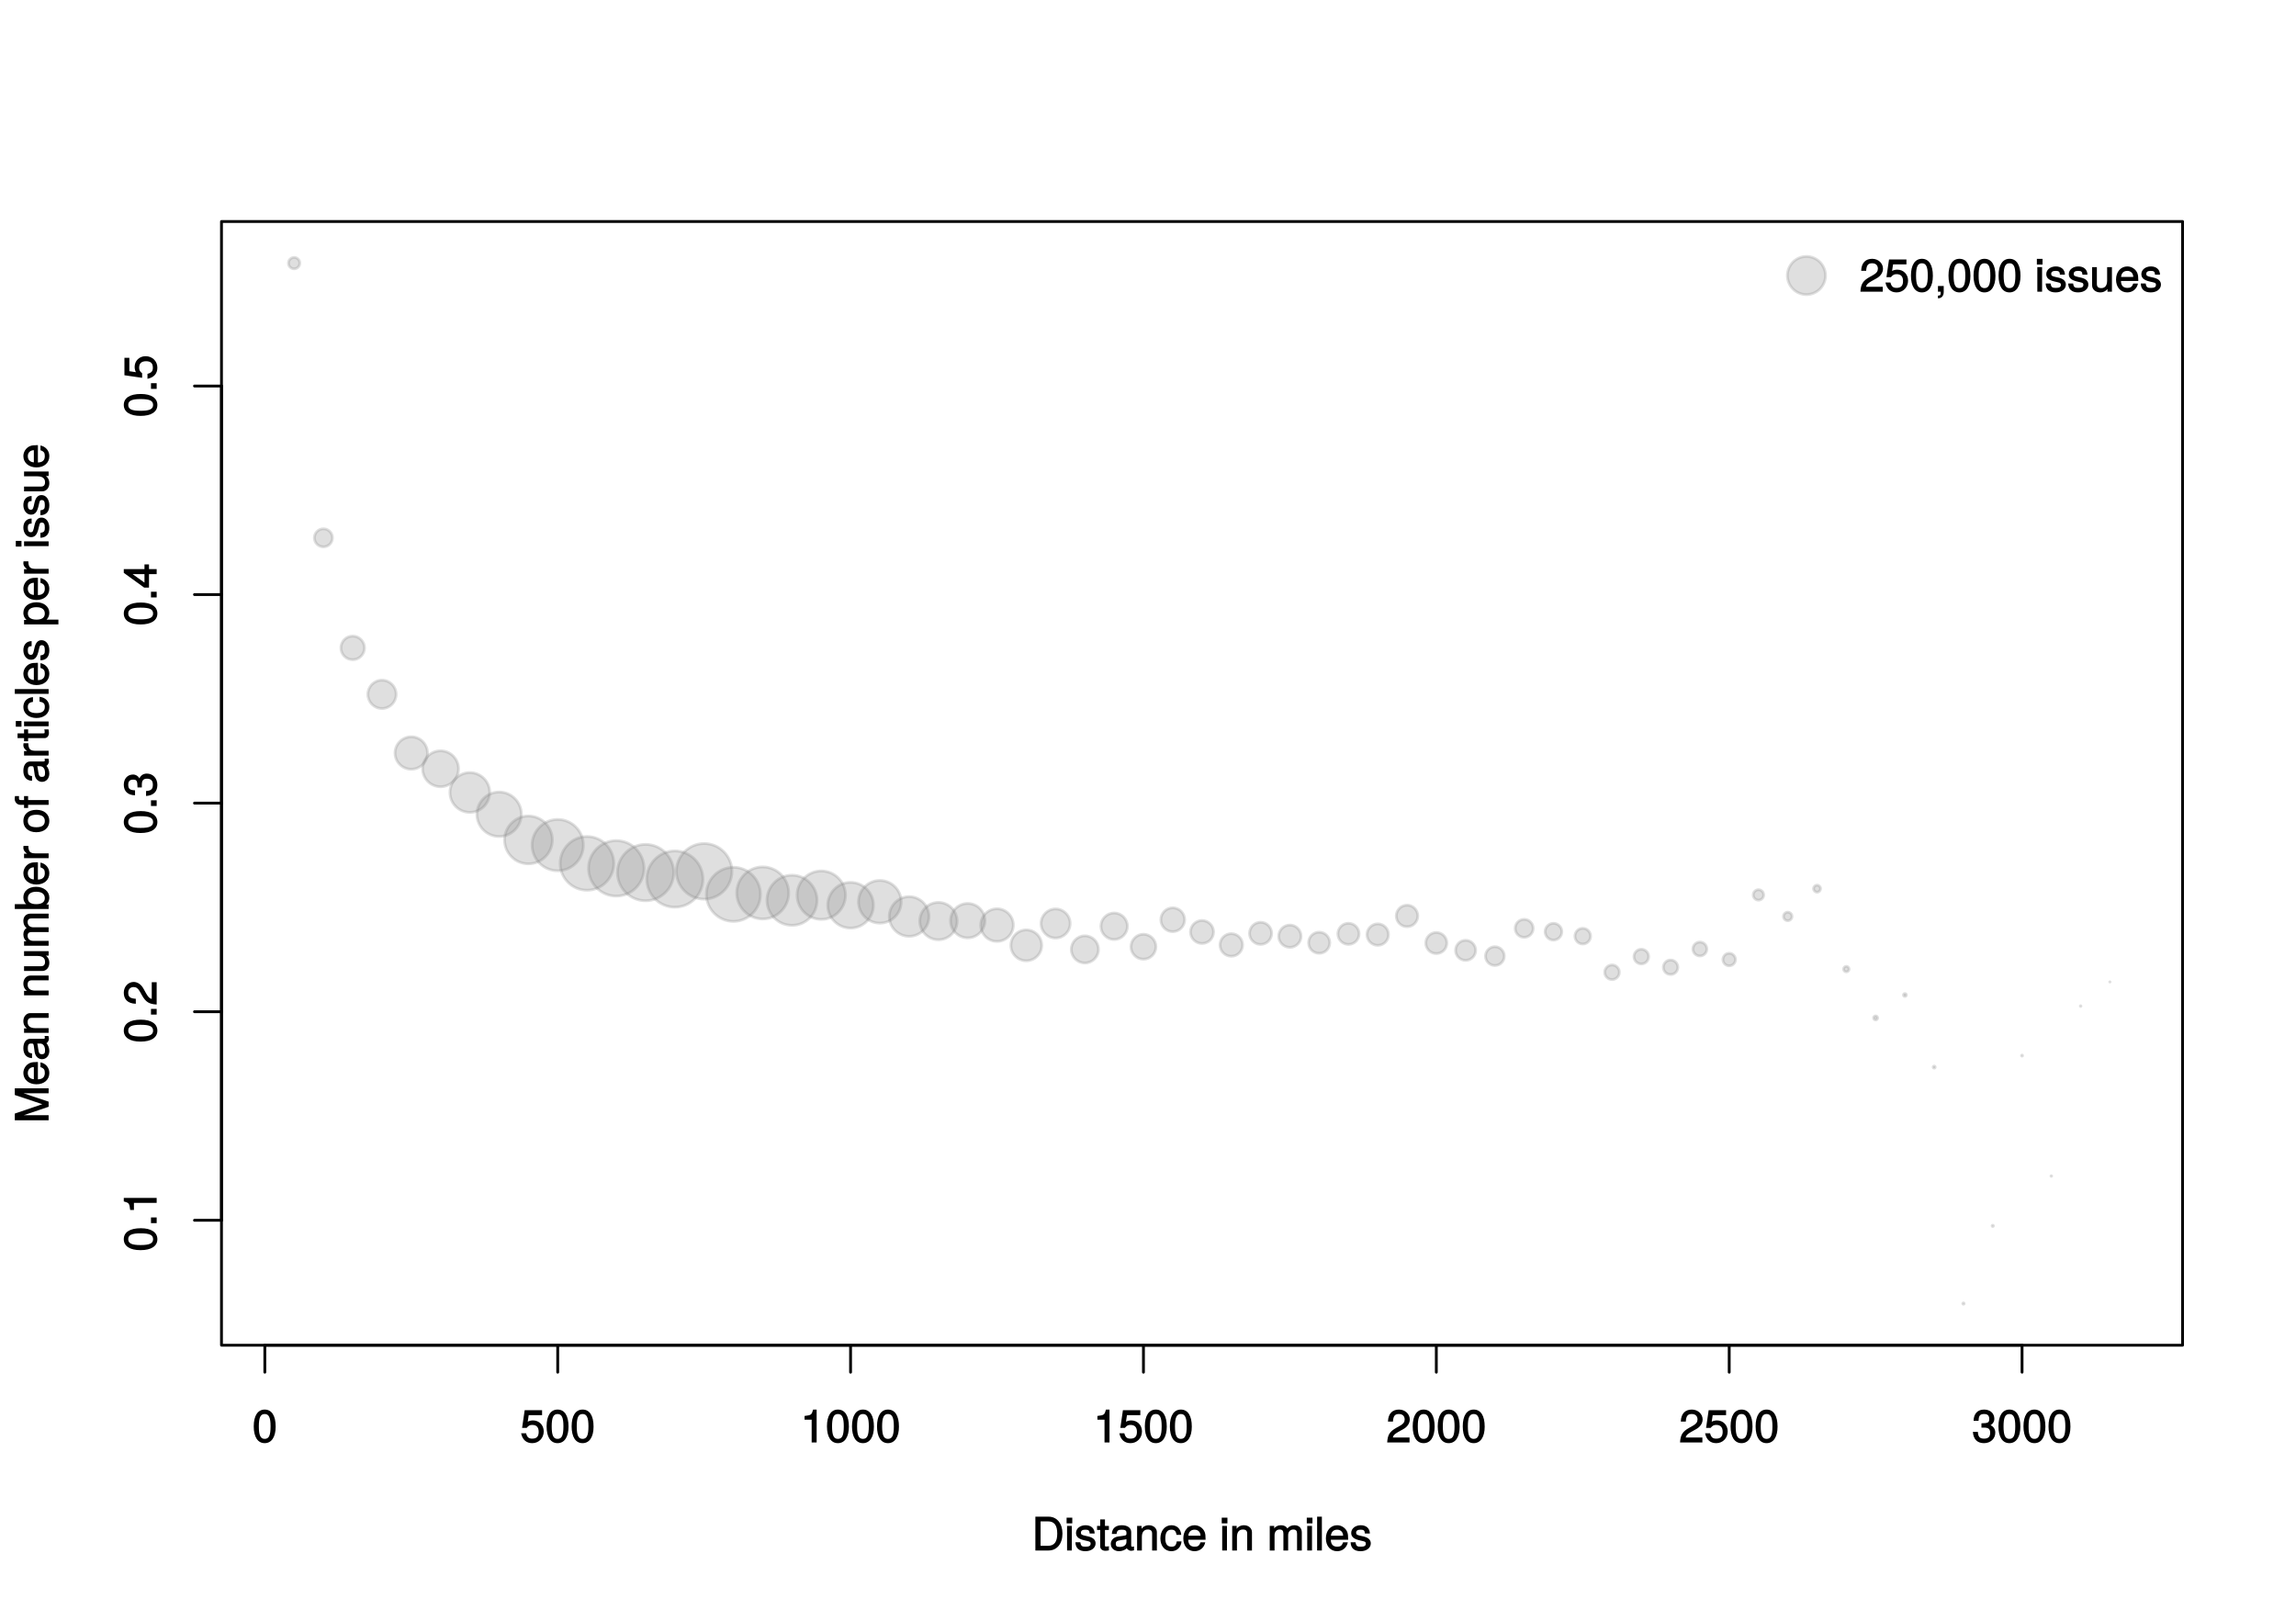 <?xml version="1.0" encoding="UTF-8" standalone="no"?>
<svg
   xmlns:dc="http://purl.org/dc/elements/1.1/"
   xmlns:cc="http://creativecommons.org/ns#"
   xmlns:rdf="http://www.w3.org/1999/02/22-rdf-syntax-ns#"
   xmlns:svg="http://www.w3.org/2000/svg"
   xmlns="http://www.w3.org/2000/svg"
   xmlns:xlink="http://www.w3.org/1999/xlink"
   xmlns:sodipodi="http://sodipodi.sourceforge.net/DTD/sodipodi-0.dtd"
   xmlns:inkscape="http://www.inkscape.org/namespaces/inkscape"
   width="612pt"
   height="432pt"
   viewBox="0 0 612 432"
   version="1.1"
   id="svg3355"
   inkscape:version="0.91 r13725"
   sodipodi:docname="rawDistance_Article.svg">
  <sodipodi:namedview
     pagecolor="#ffffff"
     bordercolor="#666666"
     borderopacity="1"
     objecttolerance="10"
     gridtolerance="10"
     guidetolerance="10"
     inkscape:pageopacity="0"
     inkscape:pageshadow="2"
     inkscape:window-width="1854"
     inkscape:window-height="1053"
     id="namedview3894"
     showgrid="false"
     inkscape:zoom="1.6666667"
     inkscape:cx="382.5"
     inkscape:cy="270"
     inkscape:window-x="66"
     inkscape:window-y="27"
     inkscape:window-maximized="1"
     inkscape:current-layer="surface5806" />
  <defs
     id="defs3357">
    <g
       id="g3359">
      <symbol
         overflow="visible"
         id="glyph0-0">
        <path
           style="stroke:none;"
           d=""
           id="path3362" />
      </symbol>
      <symbol
         overflow="visible"
         id="glyph0-1">
        <path
           style="stroke:none;"
           d="M 6.219 -4.219 C 6.219 -7.172 5.141 -8.766 3.297 -8.766 C 1.469 -8.766 0.375 -7.156 0.375 -4.297 C 0.375 -1.422 1.469 0.188 3.297 0.188 C 5.094 0.188 6.219 -1.422 6.219 -4.219 Z M 4.859 -4.312 C 4.859 -1.906 4.453 -0.953 3.281 -0.953 C 2.156 -0.953 1.734 -1.953 1.734 -4.281 C 1.734 -6.609 2.156 -7.578 3.297 -7.578 C 4.438 -7.578 4.859 -6.594 4.859 -4.312 Z M 4.859 -4.312 "
           id="path3365" />
      </symbol>
      <symbol
         overflow="visible"
         id="glyph0-2">
        <path
           style="stroke:none;"
           d="M 6.281 -2.953 C 6.281 -4.625 5.047 -5.875 3.406 -5.875 C 2.812 -5.875 2.219 -5.672 2.016 -5.516 L 2.281 -7.281 L 5.844 -7.281 L 5.844 -8.594 L 1.203 -8.594 L 0.516 -3.875 L 1.719 -3.875 C 2.25 -4.5 2.562 -4.672 3.219 -4.672 C 4.359 -4.672 4.938 -4.062 4.938 -2.812 C 4.938 -1.578 4.375 -1.016 3.219 -1.016 C 2.297 -1.016 1.859 -1.359 1.578 -2.453 L 0.25 -2.453 C 0.625 -0.625 1.734 0.188 3.234 0.188 C 4.953 0.188 6.281 -1.156 6.281 -2.953 Z M 6.281 -2.953 "
           id="path3368" />
      </symbol>
      <symbol
         overflow="visible"
         id="glyph0-3">
        <path
           style="stroke:none;"
           d="M 4.297 -0.125 L 4.297 -8.766 L 3.359 -8.766 C 2.953 -7.328 2.859 -7.281 1.078 -7.062 L 1.078 -6.062 L 2.969 -6.062 L 2.969 0 L 4.297 0 Z M 4.297 -0.125 "
           id="path3371" />
      </symbol>
      <symbol
         overflow="visible"
         id="glyph0-4">
        <path
           style="stroke:none;"
           d="M 6.266 -6.141 C 6.266 -7.578 5.016 -8.766 3.406 -8.766 C 1.672 -8.766 0.516 -7.75 0.453 -5.562 L 1.781 -5.562 C 1.875 -7.109 2.328 -7.578 3.375 -7.578 C 4.328 -7.578 4.906 -7.031 4.906 -6.125 C 4.906 -5.453 4.547 -4.969 3.797 -4.531 L 2.688 -3.906 C 0.906 -2.906 0.359 -2 0.25 0 L 6.203 0 L 6.203 -1.312 L 1.75 -1.312 C 1.844 -1.875 2.188 -2.219 3.234 -2.828 L 4.422 -3.484 C 5.609 -4.109 6.266 -5.094 6.266 -6.141 Z M 6.266 -6.141 "
           id="path3374" />
      </symbol>
      <symbol
         overflow="visible"
         id="glyph0-5">
        <path
           style="stroke:none;"
           d="M 6.203 -2.609 C 6.203 -3.641 5.656 -4.375 4.625 -4.719 L 4.625 -4.453 C 5.422 -4.766 5.953 -5.453 5.953 -6.297 C 5.953 -7.766 4.844 -8.766 3.234 -8.766 C 1.516 -8.766 0.453 -7.703 0.422 -5.766 L 1.75 -5.766 C 1.781 -7.156 2.156 -7.578 3.234 -7.578 C 4.172 -7.578 4.594 -7.156 4.594 -6.266 C 4.594 -5.359 4.344 -5.109 2.516 -5.109 L 2.516 -3.953 L 3.234 -3.953 C 4.391 -3.953 4.844 -3.547 4.844 -2.594 C 4.844 -1.531 4.328 -1.016 3.234 -1.016 C 2.078 -1.016 1.641 -1.469 1.562 -2.828 L 0.234 -2.828 C 0.375 -0.797 1.453 0.188 3.188 0.188 C 4.938 0.188 6.203 -1 6.203 -2.609 Z M 6.203 -2.609 "
           id="path3377" />
      </symbol>
      <symbol
         overflow="visible"
         id="glyph0-6">
        <path
           style="stroke:none;"
           d="M 8.141 -4.516 C 8.141 -7.219 6.656 -9.016 4.438 -9.016 L 0.922 -9.016 L 0.922 0 L 4.438 0 C 6.641 0 8.141 -1.781 8.141 -4.516 Z M 6.75 -4.5 C 6.75 -2.297 5.969 -1.25 4.25 -1.25 L 2.312 -1.25 L 2.312 -7.766 L 4.25 -7.766 C 5.969 -7.766 6.75 -6.734 6.75 -4.5 Z M 6.75 -4.5 "
           id="path3380" />
      </symbol>
      <symbol
         overflow="visible"
         id="glyph0-7">
        <path
           style="stroke:none;"
           d="M 1.969 -0.125 L 1.969 -6.547 L 0.703 -6.547 L 0.703 0 L 1.969 0 Z M 2.094 -7.375 L 2.094 -8.75 L 0.578 -8.75 L 0.578 -7.234 L 2.094 -7.234 Z M 2.094 -7.375 "
           id="path3383" />
      </symbol>
      <symbol
         overflow="visible"
         id="glyph0-8">
        <path
           style="stroke:none;"
           d="M 5.641 -1.891 C 5.641 -2.828 4.984 -3.438 3.734 -3.734 L 2.766 -3.953 C 1.953 -4.156 1.734 -4.281 1.734 -4.734 C 1.734 -5.297 2.125 -5.547 2.938 -5.547 C 3.75 -5.547 4.031 -5.328 4.062 -4.531 L 5.391 -4.531 C 5.375 -5.906 4.422 -6.734 2.969 -6.734 C 1.516 -6.734 0.422 -5.844 0.422 -4.688 C 0.422 -3.703 1.062 -3.094 2.562 -2.734 L 3.484 -2.516 C 4.188 -2.344 4.312 -2.266 4.312 -1.812 C 4.312 -1.219 3.875 -1.016 3 -1.016 C 2.094 -1.016 1.734 -1.094 1.578 -2.188 L 0.266 -2.188 C 0.312 -0.594 1.266 0.188 2.922 0.188 C 4.5 0.188 5.641 -0.688 5.641 -1.891 Z M 5.641 -1.891 "
           id="path3386" />
      </symbol>
      <symbol
         overflow="visible"
         id="glyph0-9">
        <path
           style="stroke:none;"
           d="M 3.188 -0.125 L 3.188 -1.156 C 2.922 -1.062 2.766 -1.062 2.562 -1.062 C 2.141 -1.062 2.141 -1.047 2.141 -1.484 L 2.141 -5.469 L 3.188 -5.469 L 3.188 -6.547 L 2.141 -6.547 L 2.141 -8.281 L 0.875 -8.281 L 0.875 -6.547 L 0.031 -6.547 L 0.031 -5.469 L 0.875 -5.469 L 0.875 -1.047 C 0.875 -0.406 1.453 0.078 2.234 0.078 C 2.469 0.078 2.719 0.062 3.188 -0.031 Z M 3.188 -0.125 "
           id="path3389" />
      </symbol>
      <symbol
         overflow="visible"
         id="glyph0-10">
        <path
           style="stroke:none;"
           d="M 6.547 -0.156 L 6.547 -1.078 C 6.312 -1.016 6.266 -1.016 6.203 -1.016 C 5.859 -1.016 5.797 -1.062 5.797 -1.375 L 5.797 -4.891 C 5.797 -6 4.844 -6.734 3.297 -6.734 C 1.781 -6.734 0.703 -6.016 0.641 -4.422 L 1.906 -4.422 C 2 -5.328 2.328 -5.547 3.266 -5.547 C 4.156 -5.547 4.531 -5.344 4.531 -4.734 L 4.531 -4.469 C 4.531 -4.062 4.422 -4.016 3.625 -3.906 C 2.203 -3.734 1.984 -3.688 1.609 -3.531 C 0.875 -3.234 0.359 -2.531 0.359 -1.766 C 0.359 -0.625 1.297 0.188 2.562 0.188 C 3.375 0.188 4.25 -0.188 4.625 -0.594 C 4.672 -0.391 5.25 0.078 5.734 0.078 C 5.938 0.078 6.094 0.062 6.547 -0.047 Z M 4.531 -2.297 C 4.531 -1.406 3.75 -0.953 2.781 -0.953 C 2 -0.953 1.688 -1.109 1.688 -1.781 C 1.688 -2.453 1.984 -2.609 3.062 -2.766 C 4.109 -2.906 4.328 -2.953 4.531 -3.031 Z M 4.531 -2.297 "
           id="path3392" />
      </symbol>
      <symbol
         overflow="visible"
         id="glyph0-11">
        <path
           style="stroke:none;"
           d="M 5.969 -0.125 L 5.969 -4.891 C 5.969 -5.922 5.062 -6.734 3.859 -6.734 C 2.922 -6.734 2.203 -6.344 1.656 -5.453 L 1.891 -5.359 L 1.891 -6.547 L 0.703 -6.547 L 0.703 0 L 1.969 0 L 1.969 -3.594 C 1.969 -4.891 2.531 -5.594 3.547 -5.594 C 4.344 -5.594 4.703 -5.25 4.703 -4.484 L 4.703 0 L 5.969 0 Z M 5.969 -0.125 "
           id="path3395" />
      </symbol>
      <symbol
         overflow="visible"
         id="glyph0-12">
        <path
           style="stroke:none;"
           d="M 5.719 -2.422 L 4.594 -2.422 C 4.406 -1.281 4.031 -1.016 3.188 -1.016 C 2.078 -1.016 1.547 -1.734 1.547 -3.219 C 1.547 -4.781 2.062 -5.547 3.156 -5.547 C 4 -5.547 4.375 -5.188 4.531 -4.172 L 5.797 -4.172 C 5.656 -5.844 4.578 -6.734 3.172 -6.734 C 1.469 -6.734 0.234 -5.297 0.234 -3.219 C 0.234 -1.188 1.453 0.188 3.156 0.188 C 4.656 0.188 5.734 -0.859 5.875 -2.422 Z M 5.719 -2.422 "
           id="path3398" />
      </symbol>
      <symbol
         overflow="visible"
         id="glyph0-13">
        <path
           style="stroke:none;"
           d="M 6.281 -2.984 C 6.281 -3.906 6.219 -4.469 6.031 -4.938 C 5.625 -5.969 4.531 -6.734 3.359 -6.734 C 1.609 -6.734 0.344 -5.297 0.344 -3.234 C 0.344 -1.172 1.578 0.188 3.344 0.188 C 4.781 0.188 5.906 -0.766 6.188 -2.172 L 4.922 -2.172 C 4.594 -1.219 4.172 -1.016 3.375 -1.016 C 2.328 -1.016 1.688 -1.547 1.656 -2.859 L 6.281 -2.859 Z M 5.188 -3.781 C 5.188 -3.781 4.984 -3.922 4.984 -3.938 L 1.688 -3.938 C 1.766 -4.922 2.344 -5.547 3.344 -5.547 C 4.328 -5.547 4.938 -4.859 4.938 -3.875 Z M 5.188 -3.781 "
           id="path3401" />
      </symbol>
      <symbol
         overflow="visible"
         id="glyph0-14">
        <path
           style="stroke:none;"
           d=""
           id="path3404" />
      </symbol>
      <symbol
         overflow="visible"
         id="glyph0-15">
        <path
           style="stroke:none;"
           d="M 9.25 -0.125 L 9.25 -4.844 C 9.25 -5.969 8.5 -6.734 7.312 -6.734 C 6.484 -6.734 5.875 -6.438 5.406 -5.875 C 5.109 -6.406 4.516 -6.734 3.703 -6.734 C 2.859 -6.734 2.203 -6.391 1.656 -5.625 L 1.891 -5.531 L 1.891 -6.547 L 0.703 -6.547 L 0.703 0 L 1.984 0 L 1.984 -4.078 C 1.984 -4.984 2.516 -5.594 3.328 -5.594 C 4.062 -5.594 4.344 -5.266 4.344 -4.469 L 4.344 0 L 5.609 0 L 5.609 -4.078 C 5.609 -4.984 6.156 -5.594 6.969 -5.594 C 7.703 -5.594 7.984 -5.25 7.984 -4.469 L 7.984 0 L 9.25 0 Z M 9.25 -0.125 "
           id="path3407" />
      </symbol>
      <symbol
         overflow="visible"
         id="glyph0-16">
        <path
           style="stroke:none;"
           d="M 1.938 -0.125 L 1.938 -9.016 L 0.672 -9.016 L 0.672 0 L 1.938 0 Z M 1.938 -0.125 "
           id="path3410" />
      </symbol>
      <symbol
         overflow="visible"
         id="glyph0-17">
        <path
           style="stroke:none;"
           d="M 2.438 0.062 L 2.438 -1.516 L 0.906 -1.516 L 0.906 0 L 1.625 0 L 1.625 0.078 C 1.625 0.906 1.609 1.016 0.906 1.047 L 0.906 1.766 C 1.891 1.766 2.438 1.094 2.438 0.062 Z M 2.438 0.062 "
           id="path3413" />
      </symbol>
      <symbol
         overflow="visible"
         id="glyph0-18">
        <path
           style="stroke:none;"
           d="M 5.922 -0.125 L 5.922 -6.547 L 4.641 -6.547 L 4.641 -2.953 C 4.641 -1.672 4.109 -0.953 3.078 -0.953 C 2.281 -0.953 1.906 -1.312 1.906 -2.062 L 1.906 -6.547 L 0.641 -6.547 L 0.641 -1.672 C 0.641 -0.625 1.562 0.188 2.781 0.188 C 3.703 0.188 4.391 -0.188 4.984 -1.016 L 4.734 -1.109 L 4.734 0 L 5.922 0 Z M 5.922 -0.125 "
           id="path3416" />
      </symbol>
      <symbol
         overflow="visible"
         id="glyph1-0">
        <path
           style="stroke:none;"
           d=""
           id="path3419" />
      </symbol>
      <symbol
         overflow="visible"
         id="glyph1-1">
        <path
           style="stroke:none;"
           d="M -4.219 -6.219 C -7.172 -6.219 -8.766 -5.141 -8.766 -3.297 C -8.766 -1.469 -7.156 -0.375 -4.297 -0.375 C -1.422 -0.375 0.188 -1.469 0.188 -3.297 C 0.188 -5.094 -1.422 -6.219 -4.219 -6.219 Z M -4.312 -4.859 C -1.906 -4.859 -0.953 -4.453 -0.953 -3.281 C -0.953 -2.156 -1.953 -1.734 -4.281 -1.734 C -6.609 -1.734 -7.578 -2.156 -7.578 -3.297 C -7.578 -4.438 -6.594 -4.859 -4.312 -4.859 Z M -4.312 -4.859 "
           id="path3422" />
      </symbol>
      <symbol
         overflow="visible"
         id="glyph1-2">
        <path
           style="stroke:none;"
           d="M -0.125 -2.422 L -1.516 -2.422 L -1.516 -0.906 L 0 -0.906 L 0 -2.422 Z M -0.125 -2.422 "
           id="path3425" />
      </symbol>
      <symbol
         overflow="visible"
         id="glyph1-3">
        <path
           style="stroke:none;"
           d="M -0.125 -4.297 L -8.766 -4.297 L -8.766 -3.359 C -7.328 -2.953 -7.281 -2.859 -7.062 -1.078 L -6.062 -1.078 L -6.062 -2.969 L 0 -2.969 L 0 -4.297 Z M -0.125 -4.297 "
           id="path3428" />
      </symbol>
      <symbol
         overflow="visible"
         id="glyph1-4">
        <path
           style="stroke:none;"
           d="M -6.141 -6.266 C -7.578 -6.266 -8.766 -5.016 -8.766 -3.406 C -8.766 -1.672 -7.75 -0.516 -5.562 -0.453 L -5.562 -1.781 C -7.109 -1.875 -7.578 -2.328 -7.578 -3.375 C -7.578 -4.328 -7.031 -4.906 -6.125 -4.906 C -5.453 -4.906 -4.969 -4.547 -4.531 -3.797 L -3.906 -2.688 C -2.906 -0.906 -2 -0.359 0 -0.25 L 0 -6.203 L -1.312 -6.203 L -1.312 -1.75 C -1.875 -1.844 -2.219 -2.188 -2.828 -3.234 L -3.484 -4.422 C -4.109 -5.609 -5.094 -6.266 -6.141 -6.266 Z M -6.141 -6.266 "
           id="path3431" />
      </symbol>
      <symbol
         overflow="visible"
         id="glyph1-5">
        <path
           style="stroke:none;"
           d="M -2.609 -6.203 C -3.641 -6.203 -4.375 -5.656 -4.719 -4.625 L -4.453 -4.625 C -4.766 -5.422 -5.453 -5.953 -6.297 -5.953 C -7.766 -5.953 -8.766 -4.844 -8.766 -3.234 C -8.766 -1.516 -7.703 -0.453 -5.766 -0.422 L -5.766 -1.75 C -7.156 -1.781 -7.578 -2.156 -7.578 -3.234 C -7.578 -4.172 -7.156 -4.594 -6.266 -4.594 C -5.359 -4.594 -5.109 -4.344 -5.109 -2.516 L -3.953 -2.516 L -3.953 -3.234 C -3.953 -4.391 -3.547 -4.844 -2.594 -4.844 C -1.531 -4.844 -1.016 -4.328 -1.016 -3.234 C -1.016 -2.078 -1.469 -1.641 -2.828 -1.562 L -2.828 -0.234 C -0.797 -0.375 0.188 -1.453 0.188 -3.188 C 0.188 -4.938 -1 -6.203 -2.609 -6.203 Z M -2.609 -6.203 "
           id="path3434" />
      </symbol>
      <symbol
         overflow="visible"
         id="glyph1-6">
        <path
           style="stroke:none;"
           d="M -2.172 -6.375 L -3.25 -6.375 L -3.25 -5.109 L -8.766 -5.109 L -8.766 -4.125 L -3.328 -0.188 L -2.047 -0.188 L -2.047 -3.781 L 0 -3.781 L 0 -5.109 L -2.047 -5.109 L -2.047 -6.375 Z M -3.25 -3.922 L -3.25 -1.516 L -6.75 -4.016 L -6.844 -3.781 L -3.25 -3.781 Z M -3.25 -3.922 "
           id="path3437" />
      </symbol>
      <symbol
         overflow="visible"
         id="glyph1-7">
        <path
           style="stroke:none;"
           d="M -2.953 -6.281 C -4.625 -6.281 -5.875 -5.047 -5.875 -3.406 C -5.875 -2.812 -5.672 -2.219 -5.516 -2.016 L -7.281 -2.281 L -7.281 -5.844 L -8.594 -5.844 L -8.594 -1.203 L -3.875 -0.516 L -3.875 -1.719 C -4.5 -2.25 -4.672 -2.562 -4.672 -3.219 C -4.672 -4.359 -4.062 -4.938 -2.812 -4.938 C -1.578 -4.938 -1.016 -4.375 -1.016 -3.219 C -1.016 -2.297 -1.359 -1.859 -2.453 -1.578 L -2.453 -0.25 C -0.625 -0.625 0.188 -1.734 0.188 -3.234 C 0.188 -4.953 -1.156 -6.281 -2.953 -6.281 Z M -2.953 -6.281 "
           id="path3440" />
      </symbol>
      <symbol
         overflow="visible"
         id="glyph1-8">
        <path
           style="stroke:none;"
           d="M -0.125 -9.266 L -9.016 -9.266 L -9.016 -7.484 L -1.266 -4.891 L -1.266 -5.172 L -9.016 -2.531 L -9.016 -0.75 L 0 -0.75 L 0 -2.094 L -7.469 -2.094 L -7.469 -1.812 L 0 -4.344 L 0 -5.703 L -7.469 -8.203 L -7.469 -7.938 L 0 -7.938 L 0 -9.266 Z M -0.125 -9.266 "
           id="path3443" />
      </symbol>
      <symbol
         overflow="visible"
         id="glyph1-9">
        <path
           style="stroke:none;"
           d="M -2.984 -6.281 C -3.906 -6.281 -4.469 -6.219 -4.938 -6.031 C -5.969 -5.625 -6.734 -4.531 -6.734 -3.359 C -6.734 -1.609 -5.297 -0.344 -3.234 -0.344 C -1.172 -0.344 0.188 -1.578 0.188 -3.344 C 0.188 -4.781 -0.766 -5.906 -2.172 -6.188 L -2.172 -4.922 C -1.219 -4.594 -1.016 -4.172 -1.016 -3.375 C -1.016 -2.328 -1.547 -1.688 -2.859 -1.656 L -2.859 -6.281 Z M -3.781 -5.188 C -3.781 -5.188 -3.922 -4.984 -3.938 -4.984 L -3.938 -1.688 C -4.922 -1.766 -5.547 -2.344 -5.547 -3.344 C -5.547 -4.328 -4.859 -4.938 -3.875 -4.938 Z M -3.781 -5.188 "
           id="path3446" />
      </symbol>
      <symbol
         overflow="visible"
         id="glyph1-10">
        <path
           style="stroke:none;"
           d="M -0.156 -6.547 L -1.078 -6.547 C -1.016 -6.312 -1.016 -6.266 -1.016 -6.203 C -1.016 -5.859 -1.062 -5.797 -1.375 -5.797 L -4.891 -5.797 C -6 -5.797 -6.734 -4.844 -6.734 -3.297 C -6.734 -1.781 -6.016 -0.703 -4.422 -0.641 L -4.422 -1.906 C -5.328 -2 -5.547 -2.328 -5.547 -3.266 C -5.547 -4.156 -5.344 -4.531 -4.734 -4.531 L -4.469 -4.531 C -4.062 -4.531 -4.016 -4.422 -3.906 -3.625 C -3.734 -2.203 -3.688 -1.984 -3.531 -1.609 C -3.234 -0.875 -2.531 -0.359 -1.766 -0.359 C -0.625 -0.359 0.188 -1.297 0.188 -2.562 C 0.188 -3.375 -0.188 -4.25 -0.594 -4.625 C -0.391 -4.672 0.078 -5.25 0.078 -5.734 C 0.078 -5.938 0.062 -6.094 -0.047 -6.547 Z M -2.297 -4.531 C -1.406 -4.531 -0.953 -3.75 -0.953 -2.781 C -0.953 -2 -1.109 -1.688 -1.781 -1.688 C -2.453 -1.688 -2.609 -1.984 -2.766 -3.062 C -2.906 -4.109 -2.953 -4.328 -3.031 -4.531 Z M -2.297 -4.531 "
           id="path3449" />
      </symbol>
      <symbol
         overflow="visible"
         id="glyph1-11">
        <path
           style="stroke:none;"
           d="M -0.125 -5.969 L -4.891 -5.969 C -5.922 -5.969 -6.734 -5.062 -6.734 -3.859 C -6.734 -2.922 -6.344 -2.203 -5.453 -1.656 L -5.359 -1.891 L -6.547 -1.891 L -6.547 -0.703 L 0 -0.703 L 0 -1.969 L -3.594 -1.969 C -4.891 -1.969 -5.594 -2.531 -5.594 -3.547 C -5.594 -4.344 -5.25 -4.703 -4.484 -4.703 L 0 -4.703 L 0 -5.969 Z M -0.125 -5.969 "
           id="path3452" />
      </symbol>
      <symbol
         overflow="visible"
         id="glyph1-12">
        <path
           style="stroke:none;"
           d=""
           id="path3455" />
      </symbol>
      <symbol
         overflow="visible"
         id="glyph1-13">
        <path
           style="stroke:none;"
           d="M -0.125 -5.922 L -6.547 -5.922 L -6.547 -4.641 L -2.953 -4.641 C -1.672 -4.641 -0.953 -4.109 -0.953 -3.078 C -0.953 -2.281 -1.312 -1.906 -2.062 -1.906 L -6.547 -1.906 L -6.547 -0.641 L -1.672 -0.641 C -0.625 -0.641 0.188 -1.562 0.188 -2.781 C 0.188 -3.703 -0.188 -4.391 -1.016 -4.984 L -1.109 -4.734 L 0 -4.734 L 0 -5.922 Z M -0.125 -5.922 "
           id="path3458" />
      </symbol>
      <symbol
         overflow="visible"
         id="glyph1-14">
        <path
           style="stroke:none;"
           d="M -0.125 -9.25 L -4.844 -9.25 C -5.969 -9.25 -6.734 -8.5 -6.734 -7.312 C -6.734 -6.484 -6.438 -5.875 -5.875 -5.406 C -6.406 -5.109 -6.734 -4.516 -6.734 -3.703 C -6.734 -2.859 -6.391 -2.203 -5.625 -1.656 L -5.531 -1.891 L -6.547 -1.891 L -6.547 -0.703 L 0 -0.703 L 0 -1.984 L -4.078 -1.984 C -4.984 -1.984 -5.594 -2.516 -5.594 -3.328 C -5.594 -4.062 -5.266 -4.344 -4.469 -4.344 L 0 -4.344 L 0 -5.609 L -4.078 -5.609 C -4.984 -5.609 -5.594 -6.156 -5.594 -6.969 C -5.594 -7.703 -5.25 -7.984 -4.469 -7.984 L 0 -7.984 L 0 -9.25 Z M -0.125 -9.25 "
           id="path3461" />
      </symbol>
      <symbol
         overflow="visible"
         id="glyph1-15">
        <path
           style="stroke:none;"
           d="M -3.344 -6.406 C -5.391 -6.406 -6.734 -5.25 -6.734 -3.594 C -6.734 -2.719 -6.375 -2 -5.656 -1.531 L -5.562 -1.781 L -9.016 -1.781 L -9.016 -0.5 L 0 -0.5 L 0 -1.688 L -1.031 -1.688 L -0.938 -1.438 C -0.203 -1.922 0.188 -2.656 0.188 -3.547 C 0.188 -5.203 -1.312 -6.406 -3.344 -6.406 Z M -3.281 -5.094 C -1.859 -5.094 -1.016 -4.484 -1.016 -3.391 C -1.016 -2.344 -1.844 -1.781 -3.281 -1.781 C -4.75 -1.781 -5.578 -2.344 -5.531 -3.391 C -5.531 -4.516 -4.688 -5.094 -3.281 -5.094 Z M -3.281 -5.094 "
           id="path3464" />
      </symbol>
      <symbol
         overflow="visible"
         id="glyph1-16">
        <path
           style="stroke:none;"
           d="M -5.547 -3.984 L -6.688 -3.984 C -6.719 -3.688 -6.734 -3.594 -6.734 -3.469 C -6.734 -2.812 -6.312 -2.219 -5.375 -1.641 L -5.281 -1.891 L -6.547 -1.891 L -6.547 -0.703 L 0 -0.703 L 0 -1.969 L -3.391 -1.969 C -4.812 -1.969 -5.391 -2.297 -5.406 -3.984 Z M -5.547 -3.984 "
           id="path3467" />
      </symbol>
      <symbol
         overflow="visible"
         id="glyph1-17">
        <path
           style="stroke:none;"
           d="M -3.234 -6.25 C -5.406 -6.25 -6.734 -5.078 -6.734 -3.266 C -6.734 -1.5 -5.391 -0.281 -3.281 -0.281 C -1.156 -0.281 0.188 -1.484 0.188 -3.281 C 0.188 -5.047 -1.156 -6.25 -3.234 -6.25 Z M -3.234 -4.938 C -1.766 -4.938 -1.016 -4.375 -1.016 -3.281 C -1.016 -2.156 -1.75 -1.609 -3.281 -1.609 C -4.781 -1.609 -5.547 -2.156 -5.547 -3.281 C -5.547 -4.406 -4.797 -4.938 -3.234 -4.938 Z M -3.234 -4.938 "
           id="path3470" />
      </symbol>
      <symbol
         overflow="visible"
         id="glyph1-18">
        <path
           style="stroke:none;"
           d="M -5.609 -3.234 L -6.547 -3.234 L -6.547 -2.188 L -7.406 -2.188 C -7.828 -2.188 -7.906 -2.297 -7.906 -2.75 C -7.906 -2.828 -7.906 -2.875 -7.891 -3.234 L -8.969 -3.234 C -9.031 -2.875 -9.047 -2.734 -9.047 -2.531 C -9.047 -1.609 -8.391 -0.906 -7.484 -0.906 L -6.547 -0.906 L -6.547 -0.078 L -5.469 -0.078 L -5.469 -0.906 L 0 -0.906 L 0 -2.188 L -5.469 -2.188 L -5.469 -3.234 Z M -5.609 -3.234 "
           id="path3473" />
      </symbol>
      <symbol
         overflow="visible"
         id="glyph1-19">
        <path
           style="stroke:none;"
           d="M -0.125 -3.188 L -1.156 -3.188 C -1.062 -2.922 -1.062 -2.766 -1.062 -2.562 C -1.062 -2.141 -1.047 -2.141 -1.484 -2.141 L -5.469 -2.141 L -5.469 -3.188 L -6.547 -3.188 L -6.547 -2.141 L -8.281 -2.141 L -8.281 -0.875 L -6.547 -0.875 L -6.547 -0.031 L -5.469 -0.031 L -5.469 -0.875 L -1.047 -0.875 C -0.406 -0.875 0.078 -1.453 0.078 -2.234 C 0.078 -2.469 0.062 -2.719 -0.031 -3.188 Z M -0.125 -3.188 "
           id="path3476" />
      </symbol>
      <symbol
         overflow="visible"
         id="glyph1-20">
        <path
           style="stroke:none;"
           d="M -0.125 -1.969 L -6.547 -1.969 L -6.547 -0.703 L 0 -0.703 L 0 -1.969 Z M -7.375 -2.094 L -8.75 -2.094 L -8.75 -0.578 L -7.234 -0.578 L -7.234 -2.094 Z M -7.375 -2.094 "
           id="path3479" />
      </symbol>
      <symbol
         overflow="visible"
         id="glyph1-21">
        <path
           style="stroke:none;"
           d="M -2.422 -5.719 L -2.422 -4.594 C -1.281 -4.406 -1.016 -4.031 -1.016 -3.188 C -1.016 -2.078 -1.734 -1.547 -3.219 -1.547 C -4.781 -1.547 -5.547 -2.062 -5.547 -3.156 C -5.547 -4 -5.188 -4.375 -4.172 -4.531 L -4.172 -5.797 C -5.844 -5.656 -6.734 -4.578 -6.734 -3.172 C -6.734 -1.469 -5.297 -0.234 -3.219 -0.234 C -1.188 -0.234 0.188 -1.453 0.188 -3.156 C 0.188 -4.656 -0.859 -5.734 -2.422 -5.875 Z M -2.422 -5.719 "
           id="path3482" />
      </symbol>
      <symbol
         overflow="visible"
         id="glyph1-22">
        <path
           style="stroke:none;"
           d="M -0.125 -1.938 L -9.016 -1.938 L -9.016 -0.672 L 0 -0.672 L 0 -1.938 Z M -0.125 -1.938 "
           id="path3485" />
      </symbol>
      <symbol
         overflow="visible"
         id="glyph1-23">
        <path
           style="stroke:none;"
           d="M -1.891 -5.641 C -2.828 -5.641 -3.438 -4.984 -3.734 -3.734 L -3.953 -2.766 C -4.156 -1.953 -4.281 -1.734 -4.734 -1.734 C -5.297 -1.734 -5.547 -2.125 -5.547 -2.938 C -5.547 -3.75 -5.328 -4.031 -4.531 -4.062 L -4.531 -5.391 C -5.906 -5.375 -6.734 -4.422 -6.734 -2.969 C -6.734 -1.516 -5.844 -0.422 -4.688 -0.422 C -3.703 -0.422 -3.094 -1.062 -2.734 -2.562 L -2.516 -3.484 C -2.344 -4.188 -2.266 -4.312 -1.812 -4.312 C -1.219 -4.312 -1.016 -3.875 -1.016 -3 C -1.016 -2.094 -1.094 -1.734 -2.188 -1.578 L -2.188 -0.266 C -0.594 -0.312 0.188 -1.266 0.188 -2.922 C 0.188 -4.5 -0.688 -5.641 -1.891 -5.641 Z M -1.891 -5.641 "
           id="path3488" />
      </symbol>
      <symbol
         overflow="visible"
         id="glyph1-24">
        <path
           style="stroke:none;"
           d="M -3.219 -6.406 C -5.328 -6.406 -6.734 -5.25 -6.734 -3.578 C -6.734 -2.719 -6.312 -1.938 -5.562 -1.469 L -5.469 -1.703 L -6.547 -1.703 L -6.547 -0.516 L 2.609 -0.516 L 2.609 -1.781 L -0.891 -1.781 L -0.797 -1.547 C -0.141 -2.078 0.188 -2.766 0.188 -3.594 C 0.188 -5.203 -1.219 -6.406 -3.219 -6.406 Z M -3.234 -5.094 C -1.812 -5.094 -1.016 -4.5 -1.016 -3.406 C -1.016 -2.359 -1.75 -1.781 -3.234 -1.781 C -4.703 -1.781 -5.531 -2.359 -5.531 -3.406 C -5.531 -4.516 -4.734 -5.094 -3.234 -5.094 Z M -3.234 -5.094 "
           id="path3491" />
      </symbol>
    </g>
  </defs>
  <g
     id="surface5806">
    <path
       style="fill:none;stroke-width:0.75;stroke-linecap:round;stroke-linejoin:round;stroke:rgb(0%,0%,0%);stroke-opacity:1;stroke-miterlimit:10;"
       d="M 70.59 73.441 L 538.98 73.441 "
       transform="matrix(1,0,0,-1,0,432)"
       id="path3494" />
    <path
       style="fill:none;stroke-width:0.75;stroke-linecap:round;stroke-linejoin:round;stroke:rgb(0%,0%,0%);stroke-opacity:1;stroke-miterlimit:10;"
       d="M 70.59 73.441 L 70.59 66.238 "
       transform="matrix(1,0,0,-1,0,432)"
       id="path3496" />
    <path
       style="fill:none;stroke-width:0.75;stroke-linecap:round;stroke-linejoin:round;stroke:rgb(0%,0%,0%);stroke-opacity:1;stroke-miterlimit:10;"
       d="M 148.66 73.441 L 148.66 66.238 "
       transform="matrix(1,0,0,-1,0,432)"
       id="path3498" />
    <path
       style="fill:none;stroke-width:0.75;stroke-linecap:round;stroke-linejoin:round;stroke:rgb(0%,0%,0%);stroke-opacity:1;stroke-miterlimit:10;"
       d="M 226.719 73.441 L 226.719 66.238 "
       transform="matrix(1,0,0,-1,0,432)"
       id="path3500" />
    <path
       style="fill:none;stroke-width:0.75;stroke-linecap:round;stroke-linejoin:round;stroke:rgb(0%,0%,0%);stroke-opacity:1;stroke-miterlimit:10;"
       d="M 304.789 73.441 L 304.789 66.238 "
       transform="matrix(1,0,0,-1,0,432)"
       id="path3502" />
    <path
       style="fill:none;stroke-width:0.75;stroke-linecap:round;stroke-linejoin:round;stroke:rgb(0%,0%,0%);stroke-opacity:1;stroke-miterlimit:10;"
       d="M 382.852 73.441 L 382.852 66.238 "
       transform="matrix(1,0,0,-1,0,432)"
       id="path3504" />
    <path
       style="fill:none;stroke-width:0.75;stroke-linecap:round;stroke-linejoin:round;stroke:rgb(0%,0%,0%);stroke-opacity:1;stroke-miterlimit:10;"
       d="M 460.922 73.441 L 460.922 66.238 "
       transform="matrix(1,0,0,-1,0,432)"
       id="path3506" />
    <path
       style="fill:none;stroke-width:0.75;stroke-linecap:round;stroke-linejoin:round;stroke:rgb(0%,0%,0%);stroke-opacity:1;stroke-miterlimit:10;"
       d="M 538.98 73.441 L 538.98 66.238 "
       transform="matrix(1,0,0,-1,0,432)"
       id="path3508" />
    <g
       style="fill:rgb(0%,0%,0%);fill-opacity:1;"
       id="g3510">
      <use
         xlink:href="#glyph0-1"
         x="67.26"
         y="384.48"
         id="use3512" />
    </g>
    <g
       style="fill:rgb(0%,0%,0%);fill-opacity:1;"
       id="g3514">
      <use
         xlink:href="#glyph0-2"
         x="138.65"
         y="384.48"
         id="use3516" />
      <use
         xlink:href="#glyph0-1"
         x="145.322"
         y="384.48"
         id="use3518" />
      <use
         xlink:href="#glyph0-1"
         x="151.994"
         y="384.48"
         id="use3520" />
    </g>
    <g
       style="fill:rgb(0%,0%,0%);fill-opacity:1;"
       id="g3522">
      <use
         xlink:href="#glyph0-3"
         x="213.38"
         y="384.48"
         id="use3524" />
      <use
         xlink:href="#glyph0-1"
         x="220.052"
         y="384.48"
         id="use3526" />
      <use
         xlink:href="#glyph0-1"
         x="226.724"
         y="384.48"
         id="use3528" />
      <use
         xlink:href="#glyph0-1"
         x="233.396"
         y="384.48"
         id="use3530" />
    </g>
    <g
       style="fill:rgb(0%,0%,0%);fill-opacity:1;"
       id="g3532">
      <use
         xlink:href="#glyph0-3"
         x="291.44"
         y="384.48"
         id="use3534" />
      <use
         xlink:href="#glyph0-2"
         x="298.112"
         y="384.48"
         id="use3536" />
      <use
         xlink:href="#glyph0-1"
         x="304.784"
         y="384.48"
         id="use3538" />
      <use
         xlink:href="#glyph0-1"
         x="311.456"
         y="384.48"
         id="use3540" />
    </g>
    <g
       style="fill:rgb(0%,0%,0%);fill-opacity:1;"
       id="g3542">
      <use
         xlink:href="#glyph0-4"
         x="369.51"
         y="384.48"
         id="use3544" />
      <use
         xlink:href="#glyph0-1"
         x="376.182"
         y="384.48"
         id="use3546" />
      <use
         xlink:href="#glyph0-1"
         x="382.854"
         y="384.48"
         id="use3548" />
      <use
         xlink:href="#glyph0-1"
         x="389.526"
         y="384.48"
         id="use3550" />
    </g>
    <g
       style="fill:rgb(0%,0%,0%);fill-opacity:1;"
       id="g3552">
      <use
         xlink:href="#glyph0-4"
         x="447.57"
         y="384.48"
         id="use3554" />
      <use
         xlink:href="#glyph0-2"
         x="454.242"
         y="384.48"
         id="use3556" />
      <use
         xlink:href="#glyph0-1"
         x="460.914"
         y="384.48"
         id="use3558" />
      <use
         xlink:href="#glyph0-1"
         x="467.586"
         y="384.48"
         id="use3560" />
    </g>
    <g
       style="fill:rgb(0%,0%,0%);fill-opacity:1;"
       id="g3562">
      <use
         xlink:href="#glyph0-5"
         x="525.64"
         y="384.48"
         id="use3564" />
      <use
         xlink:href="#glyph0-1"
         x="532.312"
         y="384.48"
         id="use3566" />
      <use
         xlink:href="#glyph0-1"
         x="538.984"
         y="384.48"
         id="use3568" />
      <use
         xlink:href="#glyph0-1"
         x="545.656"
         y="384.48"
         id="use3570" />
    </g>
    <path
       style="fill:none;stroke-width:0.75;stroke-linecap:round;stroke-linejoin:round;stroke:rgb(0%,0%,0%);stroke-opacity:1;stroke-miterlimit:10;"
       d="M 59.039 106.738 L 59.039 329.109 "
       transform="matrix(1,0,0,-1,0,432)"
       id="path3572" />
    <path
       style="fill:none;stroke-width:0.75;stroke-linecap:round;stroke-linejoin:round;stroke:rgb(0%,0%,0%);stroke-opacity:1;stroke-miterlimit:10;"
       d="M 59.039 106.738 L 51.84 106.738 "
       transform="matrix(1,0,0,-1,0,432)"
       id="path3574" />
    <path
       style="fill:none;stroke-width:0.75;stroke-linecap:round;stroke-linejoin:round;stroke:rgb(0%,0%,0%);stroke-opacity:1;stroke-miterlimit:10;"
       d="M 59.039 162.328 L 51.84 162.328 "
       transform="matrix(1,0,0,-1,0,432)"
       id="path3576" />
    <path
       style="fill:none;stroke-width:0.75;stroke-linecap:round;stroke-linejoin:round;stroke:rgb(0%,0%,0%);stroke-opacity:1;stroke-miterlimit:10;"
       d="M 59.039 217.93 L 51.84 217.93 "
       transform="matrix(1,0,0,-1,0,432)"
       id="path3578" />
    <path
       style="fill:none;stroke-width:0.75;stroke-linecap:round;stroke-linejoin:round;stroke:rgb(0%,0%,0%);stroke-opacity:1;stroke-miterlimit:10;"
       d="M 59.039 273.52 L 51.84 273.52 "
       transform="matrix(1,0,0,-1,0,432)"
       id="path3580" />
    <path
       style="fill:none;stroke-width:0.75;stroke-linecap:round;stroke-linejoin:round;stroke:rgb(0%,0%,0%);stroke-opacity:1;stroke-miterlimit:10;"
       d="M 59.039 329.109 L 51.84 329.109 "
       transform="matrix(1,0,0,-1,0,432)"
       id="path3582" />
    <g
       style="fill:rgb(0%,0%,0%);fill-opacity:1;"
       id="g3584">
      <use
         xlink:href="#glyph1-1"
         x="41.76"
         y="333.6"
         id="use3586" />
      <use
         xlink:href="#glyph1-2"
         x="41.76"
         y="326.928"
         id="use3588" />
      <use
         xlink:href="#glyph1-3"
         x="41.76"
         y="323.592"
         id="use3590" />
    </g>
    <g
       style="fill:rgb(0%,0%,0%);fill-opacity:1;"
       id="g3592">
      <use
         xlink:href="#glyph1-1"
         x="41.76"
         y="278.01"
         id="use3594" />
      <use
         xlink:href="#glyph1-2"
         x="41.76"
         y="271.338"
         id="use3596" />
      <use
         xlink:href="#glyph1-4"
         x="41.76"
         y="268.002"
         id="use3598" />
    </g>
    <g
       style="fill:rgb(0%,0%,0%);fill-opacity:1;"
       id="g3600">
      <use
         xlink:href="#glyph1-1"
         x="41.76"
         y="222.41"
         id="use3602" />
      <use
         xlink:href="#glyph1-2"
         x="41.76"
         y="215.738"
         id="use3604" />
      <use
         xlink:href="#glyph1-5"
         x="41.76"
         y="212.402"
         id="use3606" />
    </g>
    <g
       style="fill:rgb(0%,0%,0%);fill-opacity:1;"
       id="g3608">
      <use
         xlink:href="#glyph1-1"
         x="41.76"
         y="166.82"
         id="use3610" />
      <use
         xlink:href="#glyph1-2"
         x="41.76"
         y="160.148"
         id="use3612" />
      <use
         xlink:href="#glyph1-6"
         x="41.76"
         y="156.812"
         id="use3614" />
    </g>
    <g
       style="fill:rgb(0%,0%,0%);fill-opacity:1;"
       id="g3616">
      <use
         xlink:href="#glyph1-1"
         x="41.76"
         y="111.23"
         id="use3618" />
      <use
         xlink:href="#glyph1-2"
         x="41.76"
         y="104.558"
         id="use3620" />
      <use
         xlink:href="#glyph1-7"
         x="41.76"
         y="101.222"
         id="use3622" />
    </g>
    <path
       style="fill:none;stroke-width:0.75;stroke-linecap:round;stroke-linejoin:round;stroke:rgb(0%,0%,0%);stroke-opacity:1;stroke-miterlimit:10;"
       d="M 59.039 73.441 L 581.762 73.441 L 581.762 372.961 L 59.039 372.961 L 59.039 73.441 "
       transform="matrix(1,0,0,-1,0,432)"
       id="path3624" />
    <g
       style="fill:rgb(0%,0%,0%);fill-opacity:1;"
       id="g3626">
      <use
         xlink:href="#glyph0-6"
         x="275.06"
         y="413.28"
         id="use3628" />
      <use
         xlink:href="#glyph0-7"
         x="283.724"
         y="413.28"
         id="use3630" />
      <use
         xlink:href="#glyph0-8"
         x="286.388"
         y="413.28"
         id="use3632" />
      <use
         xlink:href="#glyph0-9"
         x="292.388"
         y="413.28"
         id="use3634" />
      <use
         xlink:href="#glyph0-10"
         x="295.724"
         y="413.28"
         id="use3636" />
      <use
         xlink:href="#glyph0-11"
         x="302.396"
         y="413.28"
         id="use3638" />
      <use
         xlink:href="#glyph0-12"
         x="309.068"
         y="413.28"
         id="use3640" />
      <use
         xlink:href="#glyph0-13"
         x="315.068"
         y="413.28"
         id="use3642" />
      <use
         xlink:href="#glyph0-14"
         x="321.74"
         y="413.28"
         id="use3644" />
      <use
         xlink:href="#glyph0-7"
         x="325.076"
         y="413.28"
         id="use3646" />
      <use
         xlink:href="#glyph0-11"
         x="327.74"
         y="413.28"
         id="use3648" />
      <use
         xlink:href="#glyph0-14"
         x="334.412"
         y="413.28"
         id="use3650" />
      <use
         xlink:href="#glyph0-15"
         x="337.748"
         y="413.28"
         id="use3652" />
      <use
         xlink:href="#glyph0-7"
         x="347.744"
         y="413.28"
         id="use3654" />
      <use
         xlink:href="#glyph0-16"
         x="350.408"
         y="413.28"
         id="use3656" />
      <use
         xlink:href="#glyph0-13"
         x="353.072"
         y="413.28"
         id="use3658" />
      <use
         xlink:href="#glyph0-8"
         x="359.744"
         y="413.28"
         id="use3660" />
    </g>
    <g
       style="fill:rgb(0%,0%,0%);fill-opacity:1;"
       id="g3662">
      <use
         xlink:href="#glyph1-8"
         x="12.96"
         y="299.35"
         id="use3664" />
      <use
         xlink:href="#glyph1-9"
         x="12.96"
         y="289.354"
         id="use3666" />
      <use
         xlink:href="#glyph1-10"
         x="12.96"
         y="282.682"
         id="use3668" />
      <use
         xlink:href="#glyph1-11"
         x="12.96"
         y="276.01"
         id="use3670" />
      <use
         xlink:href="#glyph1-12"
         x="12.96"
         y="269.338"
         id="use3672" />
      <use
         xlink:href="#glyph1-11"
         x="12.96"
         y="266.002"
         id="use3674" />
    </g>
    <g
       style="fill:rgb(0%,0%,0%);fill-opacity:1;"
       id="g3676">
      <use
         xlink:href="#glyph1-13"
         x="12.96"
         y="259.45"
         id="use3678" />
      <use
         xlink:href="#glyph1-14"
         x="12.96"
         y="252.778"
         id="use3680" />
      <use
         xlink:href="#glyph1-15"
         x="12.96"
         y="242.782"
         id="use3682" />
      <use
         xlink:href="#glyph1-9"
         x="12.96"
         y="236.11"
         id="use3684" />
      <use
         xlink:href="#glyph1-16"
         x="12.96"
         y="229.438"
         id="use3686" />
      <use
         xlink:href="#glyph1-12"
         x="12.96"
         y="225.442"
         id="use3688" />
      <use
         xlink:href="#glyph1-17"
         x="12.96"
         y="222.106"
         id="use3690" />
      <use
         xlink:href="#glyph1-18"
         x="12.96"
         y="215.434"
         id="use3692" />
      <use
         xlink:href="#glyph1-12"
         x="12.96"
         y="212.098"
         id="use3694" />
      <use
         xlink:href="#glyph1-10"
         x="12.96"
         y="208.762"
         id="use3696" />
      <use
         xlink:href="#glyph1-16"
         x="12.96"
         y="202.09"
         id="use3698" />
    </g>
    <g
       style="fill:rgb(0%,0%,0%);fill-opacity:1;"
       id="g3700">
      <use
         xlink:href="#glyph1-19"
         x="12.96"
         y="197.614"
         id="use3702" />
      <use
         xlink:href="#glyph1-20"
         x="12.96"
         y="194.278"
         id="use3704" />
      <use
         xlink:href="#glyph1-21"
         x="12.96"
         y="191.614"
         id="use3706" />
      <use
         xlink:href="#glyph1-22"
         x="12.96"
         y="185.614"
         id="use3708" />
      <use
         xlink:href="#glyph1-9"
         x="12.96"
         y="182.95"
         id="use3710" />
      <use
         xlink:href="#glyph1-23"
         x="12.96"
         y="176.278"
         id="use3712" />
      <use
         xlink:href="#glyph1-12"
         x="12.96"
         y="170.278"
         id="use3714" />
      <use
         xlink:href="#glyph1-24"
         x="12.96"
         y="166.942"
         id="use3716" />
      <use
         xlink:href="#glyph1-9"
         x="12.96"
         y="160.27"
         id="use3718" />
      <use
         xlink:href="#glyph1-16"
         x="12.96"
         y="153.598"
         id="use3720" />
      <use
         xlink:href="#glyph1-12"
         x="12.96"
         y="149.602"
         id="use3722" />
      <use
         xlink:href="#glyph1-20"
         x="12.96"
         y="146.266"
         id="use3724" />
      <use
         xlink:href="#glyph1-23"
         x="12.96"
         y="143.602"
         id="use3726" />
      <use
         xlink:href="#glyph1-23"
         x="12.96"
         y="137.602"
         id="use3728" />
      <use
         xlink:href="#glyph1-13"
         x="12.96"
         y="131.602"
         id="use3730" />
      <use
         xlink:href="#glyph1-9"
         x="12.96"
         y="124.93"
         id="use3732" />
    </g>
    <path
       style="fill-rule:nonzero;fill:rgb(50.197%,50.197%,50.197%);fill-opacity:0.251;stroke-width:0.75;stroke-linecap:round;stroke-linejoin:round;stroke:rgb(50.197%,50.197%,50.197%);stroke-opacity:0.251;stroke-miterlimit:10;"
       d="M 90.871 259.301 C 90.871 261.031 92.281 262.449 94.012 262.449 C 95.738 262.449 97.16 261.031 97.16 259.301 C 97.16 257.57 95.738 256.16 94.012 256.16 C 92.281 256.16 90.871 257.57 90.871 259.301 "
       transform="matrix(1,0,0,-1,0,432)"
       id="path3734" />
    <path
       style="fill-rule:nonzero;fill:rgb(50.197%,50.197%,50.197%);fill-opacity:0.251;stroke-width:0.75;stroke-linecap:round;stroke-linejoin:round;stroke:rgb(50.197%,50.197%,50.197%);stroke-opacity:0.251;stroke-miterlimit:10;"
       d="M 83.801 288.648 C 83.801 289.969 84.879 291.051 86.211 291.051 C 87.531 291.051 88.609 289.969 88.609 288.648 C 88.609 287.32 87.531 286.238 86.211 286.238 C 84.879 286.238 83.801 287.32 83.801 288.648 "
       transform="matrix(1,0,0,-1,0,432)"
       id="path3736" />
    <path
       style="fill-rule:nonzero;fill:rgb(50.197%,50.197%,50.197%);fill-opacity:0.251;stroke-width:0.75;stroke-linecap:round;stroke-linejoin:round;stroke:rgb(50.197%,50.197%,50.197%);stroke-opacity:0.251;stroke-miterlimit:10;"
       d="M 76.891 361.871 C 76.891 362.699 77.57 363.379 78.398 363.379 C 79.23 363.379 79.91 362.699 79.91 361.871 C 79.91 361.031 79.23 360.352 78.398 360.352 C 77.57 360.352 76.891 361.031 76.891 361.871 "
       transform="matrix(1,0,0,-1,0,432)"
       id="path3738" />
    <path
       style="fill-rule:nonzero;fill:rgb(50.197%,50.197%,50.197%);fill-opacity:0.251;stroke-width:0.75;stroke-linecap:round;stroke-linejoin:round;stroke:rgb(50.197%,50.197%,50.197%);stroke-opacity:0.251;stroke-miterlimit:10;"
       d="M 293.449 185.121 C 293.449 187.059 295.039 188.648 296.98 188.648 C 298.922 188.648 300.512 187.059 300.512 185.121 C 300.512 183.18 298.922 181.59 296.98 181.59 C 295.039 181.59 293.449 183.18 293.449 185.121 "
       transform="matrix(1,0,0,-1,0,432)"
       id="path3740" />
    <path
       style="fill-rule:nonzero;fill:rgb(50.197%,50.197%,50.197%);fill-opacity:0.251;stroke-width:0.75;stroke-linecap:round;stroke-linejoin:round;stroke:rgb(50.197%,50.197%,50.197%);stroke-opacity:0.251;stroke-miterlimit:10;"
       d="M 309.422 186.852 C 309.422 188.602 310.852 190.031 312.59 190.031 C 314.34 190.031 315.77 188.602 315.77 186.852 C 315.77 185.102 314.34 183.672 312.59 183.672 C 310.852 183.672 309.422 185.102 309.422 186.852 "
       transform="matrix(1,0,0,-1,0,432)"
       id="path3742" />
    <path
       style="fill-rule:nonzero;fill:rgb(50.197%,50.197%,50.197%);fill-opacity:0.251;stroke-width:0.75;stroke-linecap:round;stroke-linejoin:round;stroke:rgb(50.197%,50.197%,50.197%);stroke-opacity:0.251;stroke-miterlimit:10;"
       d="M 301.461 179.648 C 301.461 181.48 302.961 182.98 304.789 182.98 C 306.621 182.98 308.109 181.48 308.109 179.648 C 308.109 177.82 306.621 176.328 304.789 176.328 C 302.961 176.328 301.461 177.82 301.461 179.648 "
       transform="matrix(1,0,0,-1,0,432)"
       id="path3744" />
    <path
       style="fill-rule:nonzero;fill:rgb(50.197%,50.197%,50.197%);fill-opacity:0.251;stroke-width:0.75;stroke-linecap:round;stroke-linejoin:round;stroke:rgb(50.197%,50.197%,50.197%);stroke-opacity:0.251;stroke-miterlimit:10;"
       d="M 285.551 178.941 C 285.551 180.93 287.18 182.559 289.172 182.559 C 291.172 182.559 292.801 180.93 292.801 178.941 C 292.801 176.949 291.172 175.32 289.172 175.32 C 287.18 175.32 285.551 176.949 285.551 178.941 "
       transform="matrix(1,0,0,-1,0,432)"
       id="path3746" />
    <path
       style="fill-rule:nonzero;fill:rgb(50.197%,50.197%,50.197%);fill-opacity:0.251;stroke-width:0.75;stroke-linecap:round;stroke-linejoin:round;stroke:rgb(50.197%,50.197%,50.197%);stroke-opacity:0.251;stroke-miterlimit:10;"
       d="M 317.328 183.59 C 317.328 185.27 318.711 186.648 320.398 186.648 C 322.09 186.648 323.469 185.27 323.469 183.59 C 323.469 181.898 322.09 180.52 320.398 180.52 C 318.711 180.52 317.328 181.898 317.328 183.59 "
       transform="matrix(1,0,0,-1,0,432)"
       id="path3748" />
    <path
       style="fill-rule:nonzero;fill:rgb(50.197%,50.197%,50.197%);fill-opacity:0.251;stroke-width:0.75;stroke-linecap:round;stroke-linejoin:round;stroke:rgb(50.197%,50.197%,50.197%);stroke-opacity:0.251;stroke-miterlimit:10;"
       d="M 333.059 183.219 C 333.059 184.852 334.391 186.172 336.012 186.172 C 337.641 186.172 338.961 184.852 338.961 183.219 C 338.961 181.602 337.641 180.27 336.012 180.27 C 334.391 180.27 333.059 181.602 333.059 183.219 "
       transform="matrix(1,0,0,-1,0,432)"
       id="path3750" />
    <path
       style="fill-rule:nonzero;fill:rgb(50.197%,50.197%,50.197%);fill-opacity:0.251;stroke-width:0.75;stroke-linecap:round;stroke-linejoin:round;stroke:rgb(50.197%,50.197%,50.197%);stroke-opacity:0.251;stroke-miterlimit:10;"
       d="M 149.309 201.871 C 149.309 205.809 152.531 209.031 156.461 209.031 C 160.398 209.031 163.621 205.809 163.621 201.871 C 163.621 197.93 160.398 194.711 156.461 194.711 C 152.531 194.711 149.309 197.93 149.309 201.871 "
       transform="matrix(1,0,0,-1,0,432)"
       id="path3752" />
    <path
       style="fill-rule:nonzero;fill:rgb(50.197%,50.197%,50.197%);fill-opacity:0.251;stroke-width:0.75;stroke-linecap:round;stroke-linejoin:round;stroke:rgb(50.197%,50.197%,50.197%);stroke-opacity:0.251;stroke-miterlimit:10;"
       d="M 411.852 183.66 C 411.852 184.891 412.852 185.891 414.078 185.891 C 415.301 185.891 416.309 184.891 416.309 183.66 C 416.309 182.43 415.301 181.43 414.078 181.43 C 412.852 181.43 411.852 182.43 411.852 183.66 "
       transform="matrix(1,0,0,-1,0,432)"
       id="path3754" />
    <path
       style="fill-rule:nonzero;fill:rgb(50.197%,50.197%,50.197%);fill-opacity:0.251;stroke-width:0.75;stroke-linecap:round;stroke-linejoin:round;stroke:rgb(50.197%,50.197%,50.197%);stroke-opacity:0.251;stroke-miterlimit:10;"
       d="M 395.961 177.148 C 395.961 178.531 397.09 179.66 398.461 179.66 C 399.84 179.66 400.969 178.531 400.969 177.148 C 400.969 175.781 399.84 174.648 398.461 174.648 C 397.09 174.648 395.961 175.781 395.961 177.148 "
       transform="matrix(1,0,0,-1,0,432)"
       id="path3756" />
    <path
       style="fill-rule:nonzero;fill:rgb(50.197%,50.197%,50.197%);fill-opacity:0.251;stroke-width:0.75;stroke-linecap:round;stroke-linejoin:round;stroke:rgb(50.197%,50.197%,50.197%);stroke-opacity:0.251;stroke-miterlimit:10;"
       d="M 380.039 180.641 C 380.039 182.18 381.309 183.449 382.852 183.449 C 384.398 183.449 385.66 182.18 385.66 180.641 C 385.66 179.09 384.398 177.828 382.852 177.828 C 381.309 177.828 380.039 179.09 380.039 180.641 "
       transform="matrix(1,0,0,-1,0,432)"
       id="path3758" />
    <path
       style="fill-rule:nonzero;fill:rgb(50.197%,50.197%,50.197%);fill-opacity:0.251;stroke-width:0.75;stroke-linecap:round;stroke-linejoin:round;stroke:rgb(50.197%,50.197%,50.197%);stroke-opacity:0.251;stroke-miterlimit:10;"
       d="M 372.18 187.859 C 372.18 189.441 373.469 190.73 375.051 190.73 C 376.621 190.73 377.91 189.441 377.91 187.859 C 377.91 186.281 376.621 184.988 375.051 184.988 C 373.469 184.988 372.18 186.281 372.18 187.859 "
       transform="matrix(1,0,0,-1,0,432)"
       id="path3760" />
    <path
       style="fill-rule:nonzero;fill:rgb(50.197%,50.197%,50.197%);fill-opacity:0.251;stroke-width:0.75;stroke-linecap:round;stroke-linejoin:round;stroke:rgb(50.197%,50.197%,50.197%);stroke-opacity:0.251;stroke-miterlimit:10;"
       d="M 419.801 182.469 C 419.801 183.621 420.738 184.559 421.879 184.559 C 423.031 184.559 423.969 183.621 423.969 182.469 C 423.969 181.32 423.031 180.379 421.879 180.379 C 420.738 180.379 419.801 181.32 419.801 182.469 "
       transform="matrix(1,0,0,-1,0,432)"
       id="path3762" />
    <path
       style="fill-rule:nonzero;fill:rgb(50.197%,50.197%,50.197%);fill-opacity:0.251;stroke-width:0.75;stroke-linecap:round;stroke-linejoin:round;stroke:rgb(50.197%,50.197%,50.197%);stroke-opacity:0.251;stroke-miterlimit:10;"
       d="M 356.609 183.09 C 356.609 184.641 357.879 185.91 359.43 185.91 C 360.988 185.91 362.262 184.641 362.262 183.09 C 362.262 181.539 360.988 180.27 359.43 180.27 C 357.879 180.27 356.609 181.539 356.609 183.09 "
       transform="matrix(1,0,0,-1,0,432)"
       id="path3764" />
    <path
       style="fill-rule:nonzero;fill:rgb(50.197%,50.197%,50.197%);fill-opacity:0.251;stroke-width:0.75;stroke-linecap:round;stroke-linejoin:round;stroke:rgb(50.197%,50.197%,50.197%);stroke-opacity:0.251;stroke-miterlimit:10;"
       d="M 403.871 184.551 C 403.871 185.871 404.949 186.949 406.27 186.949 C 407.59 186.949 408.672 185.871 408.672 184.551 C 408.672 183.238 407.59 182.16 406.27 182.16 C 404.949 182.16 403.871 183.238 403.871 184.551 "
       transform="matrix(1,0,0,-1,0,432)"
       id="path3766" />
    <path
       style="fill-rule:nonzero;fill:rgb(50.197%,50.197%,50.197%);fill-opacity:0.251;stroke-width:0.75;stroke-linecap:round;stroke-linejoin:round;stroke:rgb(50.197%,50.197%,50.197%);stroke-opacity:0.251;stroke-miterlimit:10;"
       d="M 253.359 186.602 C 253.359 189.121 255.422 191.191 257.949 191.191 C 260.469 191.191 262.539 189.121 262.539 186.602 C 262.539 184.07 260.469 182.012 257.949 182.012 C 255.422 182.012 253.359 184.07 253.359 186.602 "
       transform="matrix(1,0,0,-1,0,432)"
       id="path3768" />
    <path
       style="fill-rule:nonzero;fill:rgb(50.197%,50.197%,50.197%);fill-opacity:0.251;stroke-width:0.75;stroke-linecap:round;stroke-linejoin:round;stroke:rgb(50.197%,50.197%,50.197%);stroke-opacity:0.251;stroke-miterlimit:10;"
       d="M 180.281 199.75 C 180.281 203.82 183.621 207.16 187.691 207.16 C 191.77 207.16 195.102 203.82 195.102 199.75 C 195.102 195.672 191.77 192.34 187.691 192.34 C 183.621 192.34 180.281 195.672 180.281 199.75 "
       transform="matrix(1,0,0,-1,0,432)"
       id="path3770" />
    <path
       style="fill-rule:nonzero;fill:rgb(50.197%,50.197%,50.197%);fill-opacity:0.251;stroke-width:0.75;stroke-linecap:round;stroke-linejoin:round;stroke:rgb(50.197%,50.197%,50.197%);stroke-opacity:0.251;stroke-miterlimit:10;"
       d="M 141.82 206.738 C 141.82 210.5 144.898 213.578 148.66 213.578 C 152.422 213.578 155.5 210.5 155.5 206.738 C 155.5 202.969 152.422 199.898 148.66 199.898 C 144.898 199.898 141.82 202.969 141.82 206.738 "
       transform="matrix(1,0,0,-1,0,432)"
       id="path3772" />
    <path
       style="fill-rule:nonzero;fill:rgb(50.197%,50.197%,50.197%);fill-opacity:0.251;stroke-width:0.75;stroke-linecap:round;stroke-linejoin:round;stroke:rgb(50.197%,50.197%,50.197%);stroke-opacity:0.251;stroke-miterlimit:10;"
       d="M 134.48 208.129 C 134.48 211.629 137.352 214.5 140.852 214.5 C 144.359 214.5 147.23 211.629 147.23 208.129 C 147.23 204.621 144.359 201.75 140.852 201.75 C 137.352 201.75 134.48 204.621 134.48 208.129 "
       transform="matrix(1,0,0,-1,0,432)"
       id="path3774" />
    <path
       style="fill-rule:nonzero;fill:rgb(50.197%,50.197%,50.197%);fill-opacity:0.251;stroke-width:0.75;stroke-linecap:round;stroke-linejoin:round;stroke:rgb(50.197%,50.197%,50.197%);stroke-opacity:0.251;stroke-miterlimit:10;"
       d="M 105.301 231.281 C 105.301 233.66 107.25 235.609 109.629 235.609 C 112.012 235.609 113.949 233.66 113.949 231.281 C 113.949 228.898 112.012 226.961 109.629 226.961 C 107.25 226.961 105.301 228.898 105.301 231.281 "
       transform="matrix(1,0,0,-1,0,432)"
       id="path3776" />
    <path
       style="fill-rule:nonzero;fill:rgb(50.197%,50.197%,50.197%);fill-opacity:0.251;stroke-width:0.75;stroke-linecap:round;stroke-linejoin:round;stroke:rgb(50.197%,50.197%,50.197%);stroke-opacity:0.251;stroke-miterlimit:10;"
       d="M 127.121 214.961 C 127.121 218.219 129.781 220.891 133.051 220.891 C 136.309 220.891 138.98 218.219 138.98 214.961 C 138.98 211.699 136.309 209.031 133.051 209.031 C 129.781 209.031 127.121 211.699 127.121 214.961 "
       transform="matrix(1,0,0,-1,0,432)"
       id="path3778" />
    <path
       style="fill-rule:nonzero;fill:rgb(50.197%,50.197%,50.197%);fill-opacity:0.251;stroke-width:0.75;stroke-linecap:round;stroke-linejoin:round;stroke:rgb(50.197%,50.197%,50.197%);stroke-opacity:0.251;stroke-miterlimit:10;"
       d="M 98.051 246.93 C 98.051 249 99.738 250.699 101.82 250.699 C 103.898 250.699 105.59 249 105.59 246.93 C 105.59 244.852 103.898 243.148 101.82 243.148 C 99.738 243.148 98.051 244.852 98.051 246.93 "
       transform="matrix(1,0,0,-1,0,432)"
       id="path3780" />
    <path
       style="fill-rule:nonzero;fill:rgb(50.197%,50.197%,50.197%);fill-opacity:0.251;stroke-width:0.75;stroke-linecap:round;stroke-linejoin:round;stroke:rgb(50.197%,50.197%,50.197%);stroke-opacity:0.251;stroke-miterlimit:10;"
       d="M 119.941 220.77 C 119.941 223.68 122.32 226.07 125.238 226.07 C 128.16 226.07 130.539 223.68 130.539 220.77 C 130.539 217.852 128.16 215.461 125.238 215.461 C 122.32 215.461 119.941 217.852 119.941 220.77 "
       transform="matrix(1,0,0,-1,0,432)"
       id="path3782" />
    <path
       style="fill-rule:nonzero;fill:rgb(50.197%,50.197%,50.197%);fill-opacity:0.251;stroke-width:0.75;stroke-linecap:round;stroke-linejoin:round;stroke:rgb(50.197%,50.197%,50.197%);stroke-opacity:0.251;stroke-miterlimit:10;"
       d="M 112.648 227.09 C 112.648 229.719 114.801 231.879 117.43 231.879 C 120.059 231.879 122.219 229.719 122.219 227.09 C 122.219 224.461 120.059 222.301 117.43 222.301 C 114.801 222.301 112.648 224.461 112.648 227.09 "
       transform="matrix(1,0,0,-1,0,432)"
       id="path3784" />
    <path
       style="fill-rule:nonzero;fill:rgb(50.197%,50.197%,50.197%);fill-opacity:0.251;stroke-width:0.75;stroke-linecap:round;stroke-linejoin:round;stroke:rgb(50.197%,50.197%,50.197%);stroke-opacity:0.251;stroke-miterlimit:10;"
       d="M 364.371 182.879 C 364.371 184.461 365.66 185.75 367.238 185.75 C 368.82 185.75 370.102 184.461 370.102 182.879 C 370.102 181.309 368.82 180.02 367.238 180.02 C 365.66 180.02 364.371 181.309 364.371 182.879 "
       transform="matrix(1,0,0,-1,0,432)"
       id="path3786" />
    <path
       style="fill-rule:nonzero;fill:rgb(50.197%,50.197%,50.197%);fill-opacity:0.251;stroke-width:0.75;stroke-linecap:round;stroke-linejoin:round;stroke:rgb(50.197%,50.197%,50.197%);stroke-opacity:0.251;stroke-miterlimit:10;"
       d="M 172.391 197.691 C 172.391 201.809 175.762 205.191 179.879 205.191 C 184.012 205.191 187.379 201.809 187.379 197.691 C 187.379 193.57 184.012 190.191 179.879 190.191 C 175.762 190.191 172.391 193.57 172.391 197.691 "
       transform="matrix(1,0,0,-1,0,432)"
       id="path3788" />
    <path
       style="fill-rule:nonzero;fill:rgb(50.197%,50.197%,50.197%);fill-opacity:0.251;stroke-width:0.75;stroke-linecap:round;stroke-linejoin:round;stroke:rgb(50.197%,50.197%,50.197%);stroke-opacity:0.251;stroke-miterlimit:10;"
       d="M 156.871 200.551 C 156.871 204.609 160.199 207.941 164.27 207.941 C 168.34 207.941 171.672 204.609 171.672 200.551 C 171.672 196.48 168.34 193.148 164.27 193.148 C 160.199 193.148 156.871 196.48 156.871 200.551 "
       transform="matrix(1,0,0,-1,0,432)"
       id="path3790" />
    <path
       style="fill-rule:nonzero;fill:rgb(50.197%,50.197%,50.197%);fill-opacity:0.251;stroke-width:0.75;stroke-linecap:round;stroke-linejoin:round;stroke:rgb(50.197%,50.197%,50.197%);stroke-opacity:0.251;stroke-miterlimit:10;"
       d="M 164.57 199.422 C 164.57 203.551 167.949 206.93 172.078 206.93 C 176.211 206.93 179.59 203.551 179.59 199.422 C 179.59 195.289 176.211 191.91 172.078 191.91 C 167.949 191.91 164.57 195.289 164.57 199.422 "
       transform="matrix(1,0,0,-1,0,432)"
       id="path3792" />
    <path
       style="fill-rule:nonzero;fill:rgb(50.197%,50.197%,50.197%);fill-opacity:0.251;stroke-width:0.75;stroke-linecap:round;stroke-linejoin:round;stroke:rgb(50.197%,50.197%,50.197%);stroke-opacity:0.251;stroke-miterlimit:10;"
       d="M 188.281 193.621 C 188.281 197.59 191.531 200.828 195.5 200.828 C 199.461 200.828 202.711 197.59 202.711 193.621 C 202.711 189.648 199.461 186.41 195.5 186.41 C 191.531 186.41 188.281 189.648 188.281 193.621 "
       transform="matrix(1,0,0,-1,0,432)"
       id="path3794" />
    <path
       style="fill-rule:nonzero;fill:rgb(50.197%,50.197%,50.197%);fill-opacity:0.251;stroke-width:0.75;stroke-linecap:round;stroke-linejoin:round;stroke:rgb(50.197%,50.197%,50.197%);stroke-opacity:0.251;stroke-miterlimit:10;"
       d="M 196.371 193.988 C 196.371 197.809 199.488 200.93 203.301 200.93 C 207.121 200.93 210.238 197.809 210.238 193.988 C 210.238 190.18 207.121 187.051 203.301 187.051 C 199.488 187.051 196.371 190.18 196.371 193.988 "
       transform="matrix(1,0,0,-1,0,432)"
       id="path3796" />
    <path
       style="fill-rule:nonzero;fill:rgb(50.197%,50.197%,50.197%);fill-opacity:0.251;stroke-width:0.75;stroke-linecap:round;stroke-linejoin:round;stroke:rgb(50.197%,50.197%,50.197%);stroke-opacity:0.251;stroke-miterlimit:10;"
       d="M 204.43 192.039 C 204.43 195.719 207.43 198.719 211.109 198.719 C 214.789 198.719 217.789 195.719 217.789 192.039 C 217.789 188.359 214.789 185.352 211.109 185.352 C 207.43 185.352 204.43 188.359 204.43 192.039 "
       transform="matrix(1,0,0,-1,0,432)"
       id="path3798" />
    <path
       style="fill-rule:nonzero;fill:rgb(50.197%,50.197%,50.197%);fill-opacity:0.251;stroke-width:0.75;stroke-linecap:round;stroke-linejoin:round;stroke:rgb(50.197%,50.197%,50.197%);stroke-opacity:0.251;stroke-miterlimit:10;"
       d="M 212.461 193.398 C 212.461 196.949 215.371 199.852 218.922 199.852 C 222.469 199.852 225.371 196.949 225.371 193.398 C 225.371 189.852 222.469 186.941 218.922 186.941 C 215.371 186.941 212.461 189.852 212.461 193.398 "
       transform="matrix(1,0,0,-1,0,432)"
       id="path3800" />
    <path
       style="fill-rule:nonzero;fill:rgb(50.197%,50.197%,50.197%);fill-opacity:0.251;stroke-width:0.75;stroke-linecap:round;stroke-linejoin:round;stroke:rgb(50.197%,50.197%,50.197%);stroke-opacity:0.251;stroke-miterlimit:10;"
       d="M 220.629 190.711 C 220.629 194.059 223.371 196.809 226.719 196.809 C 230.07 196.809 232.82 194.059 232.82 190.711 C 232.82 187.359 230.07 184.621 226.719 184.621 C 223.371 184.621 220.629 187.359 220.629 190.711 "
       transform="matrix(1,0,0,-1,0,432)"
       id="path3802" />
    <path
       style="fill-rule:nonzero;fill:rgb(50.197%,50.197%,50.197%);fill-opacity:0.251;stroke-width:0.75;stroke-linecap:round;stroke-linejoin:round;stroke:rgb(50.197%,50.197%,50.197%);stroke-opacity:0.251;stroke-miterlimit:10;"
       d="M 228.828 191.629 C 228.828 194.762 231.398 197.32 234.531 197.32 C 237.66 197.32 240.219 194.762 240.219 191.629 C 240.219 188.5 237.66 185.941 234.531 185.941 C 231.398 185.941 228.828 188.5 228.828 191.629 "
       transform="matrix(1,0,0,-1,0,432)"
       id="path3804" />
    <path
       style="fill-rule:nonzero;fill:rgb(50.197%,50.197%,50.197%);fill-opacity:0.251;stroke-width:0.75;stroke-linecap:round;stroke-linejoin:round;stroke:rgb(50.197%,50.197%,50.197%);stroke-opacity:0.251;stroke-miterlimit:10;"
       d="M 277.488 185.852 C 277.488 187.988 279.23 189.73 281.371 189.73 C 283.5 189.73 285.25 187.988 285.25 185.852 C 285.25 183.719 283.5 181.969 281.371 181.969 C 279.23 181.969 277.488 183.719 277.488 185.852 "
       transform="matrix(1,0,0,-1,0,432)"
       id="path3806" />
    <path
       style="fill-rule:nonzero;fill:rgb(50.197%,50.197%,50.197%);fill-opacity:0.251;stroke-width:0.75;stroke-linecap:round;stroke-linejoin:round;stroke:rgb(50.197%,50.197%,50.197%);stroke-opacity:0.251;stroke-miterlimit:10;"
       d="M 269.449 180.02 C 269.449 182.289 271.301 184.141 273.559 184.141 C 275.82 184.141 277.672 182.289 277.672 180.02 C 277.672 177.762 275.82 175.91 273.559 175.91 C 271.301 175.91 269.449 177.762 269.449 180.02 "
       transform="matrix(1,0,0,-1,0,432)"
       id="path3808" />
    <path
       style="fill-rule:nonzero;fill:rgb(50.197%,50.197%,50.197%);fill-opacity:0.251;stroke-width:0.75;stroke-linecap:round;stroke-linejoin:round;stroke:rgb(50.197%,50.197%,50.197%);stroke-opacity:0.251;stroke-miterlimit:10;"
       d="M 237.039 187.711 C 237.039 190.621 239.43 193 242.34 193 C 245.25 193 247.629 190.621 247.629 187.711 C 247.629 184.801 245.25 182.422 242.34 182.422 C 239.43 182.422 237.039 184.801 237.039 187.711 "
       transform="matrix(1,0,0,-1,0,432)"
       id="path3810" />
    <path
       style="fill-rule:nonzero;fill:rgb(50.197%,50.197%,50.197%);fill-opacity:0.251;stroke-width:0.75;stroke-linecap:round;stroke-linejoin:round;stroke:rgb(50.197%,50.197%,50.197%);stroke-opacity:0.251;stroke-miterlimit:10;"
       d="M 245.16 186.488 C 245.16 189.23 247.398 191.469 250.141 191.469 C 252.879 191.469 255.121 189.23 255.121 186.488 C 255.121 183.762 252.879 181.512 250.141 181.512 C 247.398 181.512 245.16 183.762 245.16 186.488 "
       transform="matrix(1,0,0,-1,0,432)"
       id="path3812" />
    <path
       style="fill-rule:nonzero;fill:rgb(50.197%,50.197%,50.197%);fill-opacity:0.251;stroke-width:0.75;stroke-linecap:round;stroke-linejoin:round;stroke:rgb(50.197%,50.197%,50.197%);stroke-opacity:0.251;stroke-miterlimit:10;"
       d="M 340.84 182.449 C 340.84 184.09 342.18 185.43 343.82 185.43 C 345.461 185.43 346.801 184.09 346.801 182.449 C 346.801 180.809 345.461 179.48 343.82 179.48 C 342.18 179.48 340.84 180.809 340.84 182.449 "
       transform="matrix(1,0,0,-1,0,432)"
       id="path3814" />
    <path
       style="fill-rule:nonzero;fill:rgb(50.197%,50.197%,50.197%);fill-opacity:0.251;stroke-width:0.75;stroke-linecap:round;stroke-linejoin:round;stroke:rgb(50.197%,50.197%,50.197%);stroke-opacity:0.251;stroke-miterlimit:10;"
       d="M 348.809 180.711 C 348.809 182.27 350.078 183.531 351.629 183.531 C 353.18 183.531 354.449 182.27 354.449 180.711 C 354.449 179.16 353.18 177.898 351.629 177.898 C 350.078 177.898 348.809 179.16 348.809 180.711 "
       transform="matrix(1,0,0,-1,0,432)"
       id="path3816" />
    <path
       style="fill-rule:nonzero;fill:rgb(50.197%,50.197%,50.197%);fill-opacity:0.251;stroke-width:0.75;stroke-linecap:round;stroke-linejoin:round;stroke:rgb(50.197%,50.197%,50.197%);stroke-opacity:0.251;stroke-miterlimit:10;"
       d="M 261.41 185.422 C 261.41 187.82 263.359 189.77 265.75 189.77 C 268.148 189.77 270.102 187.82 270.102 185.422 C 270.102 183.031 268.148 181.07 265.75 181.07 C 263.359 181.07 261.41 183.031 261.41 185.422 "
       transform="matrix(1,0,0,-1,0,432)"
       id="path3818" />
    <path
       style="fill-rule:nonzero;fill:rgb(50.197%,50.197%,50.197%);fill-opacity:0.251;stroke-width:0.75;stroke-linecap:round;stroke-linejoin:round;stroke:rgb(50.197%,50.197%,50.197%);stroke-opacity:0.251;stroke-miterlimit:10;"
       d="M 387.98 178.691 C 387.98 180.16 389.191 181.371 390.66 181.371 C 392.129 181.371 393.34 180.16 393.34 178.691 C 393.34 177.219 392.129 176.02 390.66 176.02 C 389.191 176.02 387.98 177.219 387.98 178.691 "
       transform="matrix(1,0,0,-1,0,432)"
       id="path3820" />
    <path
       style="fill-rule:nonzero;fill:rgb(50.197%,50.197%,50.197%);fill-opacity:0.251;stroke-width:0.75;stroke-linecap:round;stroke-linejoin:round;stroke:rgb(50.197%,50.197%,50.197%);stroke-opacity:0.251;stroke-miterlimit:10;"
       d="M 427.738 172.852 C 427.738 173.922 428.621 174.801 429.691 174.801 C 430.762 174.801 431.641 173.922 431.641 172.852 C 431.641 171.781 430.762 170.898 429.691 170.898 C 428.621 170.898 427.738 171.781 427.738 172.852 "
       transform="matrix(1,0,0,-1,0,432)"
       id="path3822" />
    <path
       style="fill-rule:nonzero;fill:rgb(50.197%,50.197%,50.197%);fill-opacity:0.251;stroke-width:0.75;stroke-linecap:round;stroke-linejoin:round;stroke:rgb(50.197%,50.197%,50.197%);stroke-opacity:0.251;stroke-miterlimit:10;"
       d="M 325.191 180.129 C 325.191 181.781 326.551 183.141 328.211 183.141 C 329.859 183.141 331.219 181.781 331.219 180.129 C 331.219 178.469 329.859 177.109 328.211 177.109 C 326.551 177.109 325.191 178.469 325.191 180.129 "
       transform="matrix(1,0,0,-1,0,432)"
       id="path3824" />
    <path
       style="fill-rule:nonzero;fill:rgb(50.197%,50.197%,50.197%);fill-opacity:0.251;stroke-width:0.75;stroke-linecap:round;stroke-linejoin:round;stroke:rgb(50.197%,50.197%,50.197%);stroke-opacity:0.251;stroke-miterlimit:10;"
       d="M 435.539 177.02 C 435.539 178.102 436.422 178.98 437.5 178.98 C 438.57 178.98 439.449 178.102 439.449 177.02 C 439.449 175.949 438.57 175.07 437.5 175.07 C 436.422 175.07 435.539 175.949 435.539 177.02 "
       transform="matrix(1,0,0,-1,0,432)"
       id="path3826" />
    <path
       style="fill-rule:nonzero;fill:rgb(50.197%,50.197%,50.197%);fill-opacity:0.251;stroke-width:0.75;stroke-linecap:round;stroke-linejoin:round;stroke:rgb(50.197%,50.197%,50.197%);stroke-opacity:0.251;stroke-miterlimit:10;"
       d="M 443.371 174.18 C 443.371 175.238 444.238 176.109 445.301 176.109 C 446.359 176.109 447.23 175.238 447.23 174.18 C 447.23 173.109 446.359 172.25 445.301 172.25 C 444.238 172.25 443.371 173.109 443.371 174.18 "
       transform="matrix(1,0,0,-1,0,432)"
       id="path3828" />
    <path
       style="fill-rule:nonzero;fill:rgb(50.197%,50.197%,50.197%);fill-opacity:0.251;stroke-width:0.75;stroke-linecap:round;stroke-linejoin:round;stroke:rgb(50.197%,50.197%,50.197%);stroke-opacity:0.251;stroke-miterlimit:10;"
       d="M 451.25 179.039 C 451.25 180.059 452.09 180.898 453.109 180.898 C 454.129 180.898 454.961 180.059 454.961 179.039 C 454.961 178.02 454.129 177.191 453.109 177.191 C 452.09 177.191 451.25 178.02 451.25 179.039 "
       transform="matrix(1,0,0,-1,0,432)"
       id="path3830" />
    <path
       style="fill-rule:nonzero;fill:rgb(50.197%,50.197%,50.197%);fill-opacity:0.251;stroke-width:0.75;stroke-linecap:round;stroke-linejoin:round;stroke:rgb(50.197%,50.197%,50.197%);stroke-opacity:0.251;stroke-miterlimit:10;"
       d="M 467.328 193.461 C 467.328 194.219 467.961 194.852 468.719 194.852 C 469.488 194.852 470.109 194.219 470.109 193.461 C 470.109 192.691 469.488 192.07 468.719 192.07 C 467.961 192.07 467.328 192.691 467.328 193.461 "
       transform="matrix(1,0,0,-1,0,432)"
       id="path3832" />
    <path
       style="fill-rule:nonzero;fill:rgb(50.197%,50.197%,50.197%);fill-opacity:0.251;stroke-width:0.75;stroke-linecap:round;stroke-linejoin:round;stroke:rgb(50.197%,50.197%,50.197%);stroke-opacity:0.251;stroke-miterlimit:10;"
       d="M 459.25 176.238 C 459.25 177.16 460 177.91 460.922 177.91 C 461.828 177.91 462.59 177.16 462.59 176.238 C 462.59 175.32 461.828 174.57 460.922 174.57 C 460 174.57 459.25 175.32 459.25 176.238 "
       transform="matrix(1,0,0,-1,0,432)"
       id="path3834" />
    <path
       style="fill-rule:nonzero;fill:rgb(50.197%,50.197%,50.197%);fill-opacity:0.251;stroke-width:0.75;stroke-linecap:round;stroke-linejoin:round;stroke:rgb(50.197%,50.197%,50.197%);stroke-opacity:0.251;stroke-miterlimit:10;"
       d="M 491.41 173.691 C 491.41 174.09 491.738 174.422 492.141 174.422 C 492.539 174.422 492.871 174.09 492.871 173.691 C 492.871 173.289 492.539 172.961 492.141 172.961 C 491.738 172.961 491.41 173.289 491.41 173.691 "
       transform="matrix(1,0,0,-1,0,432)"
       id="path3836" />
    <path
       style="fill-rule:nonzero;fill:rgb(50.197%,50.197%,50.197%);fill-opacity:0.251;stroke-width:0.75;stroke-linecap:round;stroke-linejoin:round;stroke:rgb(50.197%,50.197%,50.197%);stroke-opacity:0.251;stroke-miterlimit:10;"
       d="M 483.41 195.129 C 483.41 195.641 483.828 196.059 484.34 196.059 C 484.852 196.059 485.262 195.641 485.262 195.129 C 485.262 194.621 484.852 194.199 484.34 194.199 C 483.828 194.199 483.41 194.621 483.41 195.129 "
       transform="matrix(1,0,0,-1,0,432)"
       id="path3838" />
    <path
       style="fill-rule:nonzero;fill:rgb(50.197%,50.197%,50.197%);fill-opacity:0.251;stroke-width:0.75;stroke-linecap:round;stroke-linejoin:round;stroke:rgb(50.197%,50.197%,50.197%);stroke-opacity:0.251;stroke-miterlimit:10;"
       d="M 475.398 187.73 C 475.398 188.352 475.91 188.859 476.531 188.859 C 477.148 188.859 477.66 188.352 477.66 187.73 C 477.66 187.109 477.148 186.602 476.531 186.602 C 475.91 186.602 475.398 187.109 475.398 187.73 "
       transform="matrix(1,0,0,-1,0,432)"
       id="path3840" />
    <path
       style="fill-rule:nonzero;fill:rgb(50.197%,50.197%,50.197%);fill-opacity:0.251;stroke-width:0.75;stroke-linecap:round;stroke-linejoin:round;stroke:rgb(50.197%,50.197%,50.197%);stroke-opacity:0.251;stroke-miterlimit:10;"
       d="M 499.41 160.68 C 499.41 160.969 499.648 161.211 499.949 161.211 C 500.238 161.211 500.48 160.969 500.48 160.68 C 500.48 160.391 500.238 160.148 499.949 160.148 C 499.648 160.148 499.41 160.391 499.41 160.68 "
       transform="matrix(1,0,0,-1,0,432)"
       id="path3842" />
    <path
       style="fill-rule:nonzero;fill:rgb(50.197%,50.197%,50.197%);fill-opacity:0.251;stroke-width:0.75;stroke-linecap:round;stroke-linejoin:round;stroke:rgb(50.197%,50.197%,50.197%);stroke-opacity:0.251;stroke-miterlimit:10;"
       d="M 538.84 150.629 C 538.84 150.699 538.898 150.77 538.98 150.77 C 539.059 150.77 539.121 150.699 539.121 150.629 C 539.121 150.551 539.059 150.488 538.98 150.488 C 538.898 150.488 538.84 150.551 538.84 150.629 "
       transform="matrix(1,0,0,-1,0,432)"
       id="path3844" />
    <path
       style="fill-rule:nonzero;fill:rgb(50.197%,50.197%,50.197%);fill-opacity:0.251;stroke-width:0.75;stroke-linecap:round;stroke-linejoin:round;stroke:rgb(50.197%,50.197%,50.197%);stroke-opacity:0.251;stroke-miterlimit:10;"
       d="M 531 105.25 C 531 105.34 531.078 105.422 531.172 105.422 C 531.27 105.422 531.352 105.34 531.352 105.25 C 531.352 105.148 531.27 105.07 531.172 105.07 C 531.078 105.07 531 105.148 531 105.25 "
       transform="matrix(1,0,0,-1,0,432)"
       id="path3846" />
    <path
       style="fill-rule:nonzero;fill:rgb(50.197%,50.197%,50.197%);fill-opacity:0.251;stroke-width:0.75;stroke-linecap:round;stroke-linejoin:round;stroke:rgb(50.197%,50.197%,50.197%);stroke-opacity:0.251;stroke-miterlimit:10;"
       d="M 523.18 84.531 C 523.18 84.641 523.27 84.719 523.371 84.719 C 523.469 84.719 523.551 84.641 523.551 84.531 C 523.551 84.43 523.469 84.352 523.371 84.352 C 523.27 84.352 523.18 84.43 523.18 84.531 "
       transform="matrix(1,0,0,-1,0,432)"
       id="path3848" />
    <path
       style="fill-rule:nonzero;fill:rgb(50.197%,50.197%,50.197%);fill-opacity:0.251;stroke-width:0.75;stroke-linecap:round;stroke-linejoin:round;stroke:rgb(50.197%,50.197%,50.197%);stroke-opacity:0.251;stroke-miterlimit:10;"
       d="M 515.289 147.559 C 515.289 147.711 515.41 147.828 515.559 147.828 C 515.711 147.828 515.828 147.711 515.828 147.559 C 515.828 147.41 515.711 147.289 515.559 147.289 C 515.41 147.289 515.289 147.41 515.289 147.559 "
       transform="matrix(1,0,0,-1,0,432)"
       id="path3850" />
    <path
       style="fill-rule:nonzero;fill:rgb(50.197%,50.197%,50.197%);fill-opacity:0.251;stroke-width:0.75;stroke-linecap:round;stroke-linejoin:round;stroke:rgb(50.197%,50.197%,50.197%);stroke-opacity:0.251;stroke-miterlimit:10;"
       d="M 507.371 166.789 C 507.371 167 507.539 167.172 507.75 167.172 C 507.969 167.172 508.141 167 508.141 166.789 C 508.141 166.57 507.969 166.398 507.75 166.398 C 507.539 166.398 507.371 166.57 507.371 166.789 "
       transform="matrix(1,0,0,-1,0,432)"
       id="path3852" />
    <path
       style="fill-rule:nonzero;fill:rgb(50.197%,50.197%,50.197%);fill-opacity:0.251;stroke-width:0.75;stroke-linecap:round;stroke-linejoin:round;stroke:rgb(50.197%,50.197%,50.197%);stroke-opacity:0.251;stroke-miterlimit:10;"
       d="M 554.512 163.828 C 554.512 163.879 554.551 163.922 554.59 163.922 C 554.641 163.922 554.68 163.879 554.68 163.828 C 554.68 163.789 554.641 163.75 554.59 163.75 C 554.551 163.75 554.512 163.789 554.512 163.828 "
       transform="matrix(1,0,0,-1,0,432)"
       id="path3854" />
    <path
       style="fill-rule:nonzero;fill:rgb(50.197%,50.197%,50.197%);fill-opacity:0.251;stroke-width:0.75;stroke-linecap:round;stroke-linejoin:round;stroke:rgb(50.197%,50.197%,50.197%);stroke-opacity:0.251;stroke-miterlimit:10;"
       d="M 546.699 118.531 C 546.699 118.578 546.738 118.609 546.789 118.609 C 546.828 118.609 546.871 118.578 546.871 118.531 C 546.871 118.48 546.828 118.449 546.789 118.449 C 546.738 118.449 546.699 118.48 546.699 118.531 "
       transform="matrix(1,0,0,-1,0,432)"
       id="path3856" />
    <path
       style="fill-rule:nonzero;fill:rgb(50.197%,50.197%,50.197%);fill-opacity:0.251;stroke-width:0.75;stroke-linecap:round;stroke-linejoin:round;stroke:rgb(50.197%,50.197%,50.197%);stroke-opacity:0.251;stroke-miterlimit:10;"
       d="M 562.359 170.27 C 562.359 170.289 562.379 170.309 562.398 170.309 C 562.422 170.309 562.441 170.289 562.441 170.27 C 562.441 170.25 562.422 170.238 562.398 170.238 C 562.379 170.238 562.359 170.25 562.359 170.27 "
       transform="matrix(1,0,0,-1,0,432)"
       id="path3858" />
    <path
       style="fill-rule:nonzero;fill:rgb(50.197%,50.197%,50.197%);fill-opacity:0.251;stroke-width:0.75;stroke-linecap:round;stroke-linejoin:round;stroke:rgb(50.197%,50.197%,50.197%);stroke-opacity:0.251;stroke-miterlimit:10;"
       d="M 476.43 358.559 C 476.43 361.352 478.719 363.641 481.512 363.641 C 484.301 363.641 486.59 361.352 486.59 358.559 C 486.59 355.77 484.301 353.48 481.512 353.48 C 478.719 353.48 476.43 355.77 476.43 358.559 "
       transform="matrix(1,0,0,-1,0,432)"
       id="path3860" />
    <g
       style="fill:rgb(0%,0%,0%);fill-opacity:1;"
       id="g3862">
      <use
         xlink:href="#glyph0-14"
         x="492.31"
         y="77.75"
         id="use3864" />
      <use
         xlink:href="#glyph0-4"
         x="495.646"
         y="77.75"
         id="use3866" />
      <use
         xlink:href="#glyph0-2"
         x="502.318"
         y="77.75"
         id="use3868" />
      <use
         xlink:href="#glyph0-1"
         x="508.99"
         y="77.75"
         id="use3870" />
      <use
         xlink:href="#glyph0-17"
         x="515.662"
         y="77.75"
         id="use3872" />
      <use
         xlink:href="#glyph0-1"
         x="518.998"
         y="77.75"
         id="use3874" />
      <use
         xlink:href="#glyph0-1"
         x="525.67"
         y="77.75"
         id="use3876" />
      <use
         xlink:href="#glyph0-1"
         x="532.342"
         y="77.75"
         id="use3878" />
      <use
         xlink:href="#glyph0-14"
         x="539.014"
         y="77.75"
         id="use3880" />
      <use
         xlink:href="#glyph0-7"
         x="542.35"
         y="77.75"
         id="use3882" />
      <use
         xlink:href="#glyph0-8"
         x="545.014"
         y="77.75"
         id="use3884" />
      <use
         xlink:href="#glyph0-8"
         x="551.014"
         y="77.75"
         id="use3886" />
      <use
         xlink:href="#glyph0-18"
         x="557.014"
         y="77.75"
         id="use3888" />
      <use
         xlink:href="#glyph0-13"
         x="563.686"
         y="77.75"
         id="use3890" />
      <use
         xlink:href="#glyph0-8"
         x="570.358"
         y="77.75"
         id="use3892" />
    </g>
  </g>
</svg>
